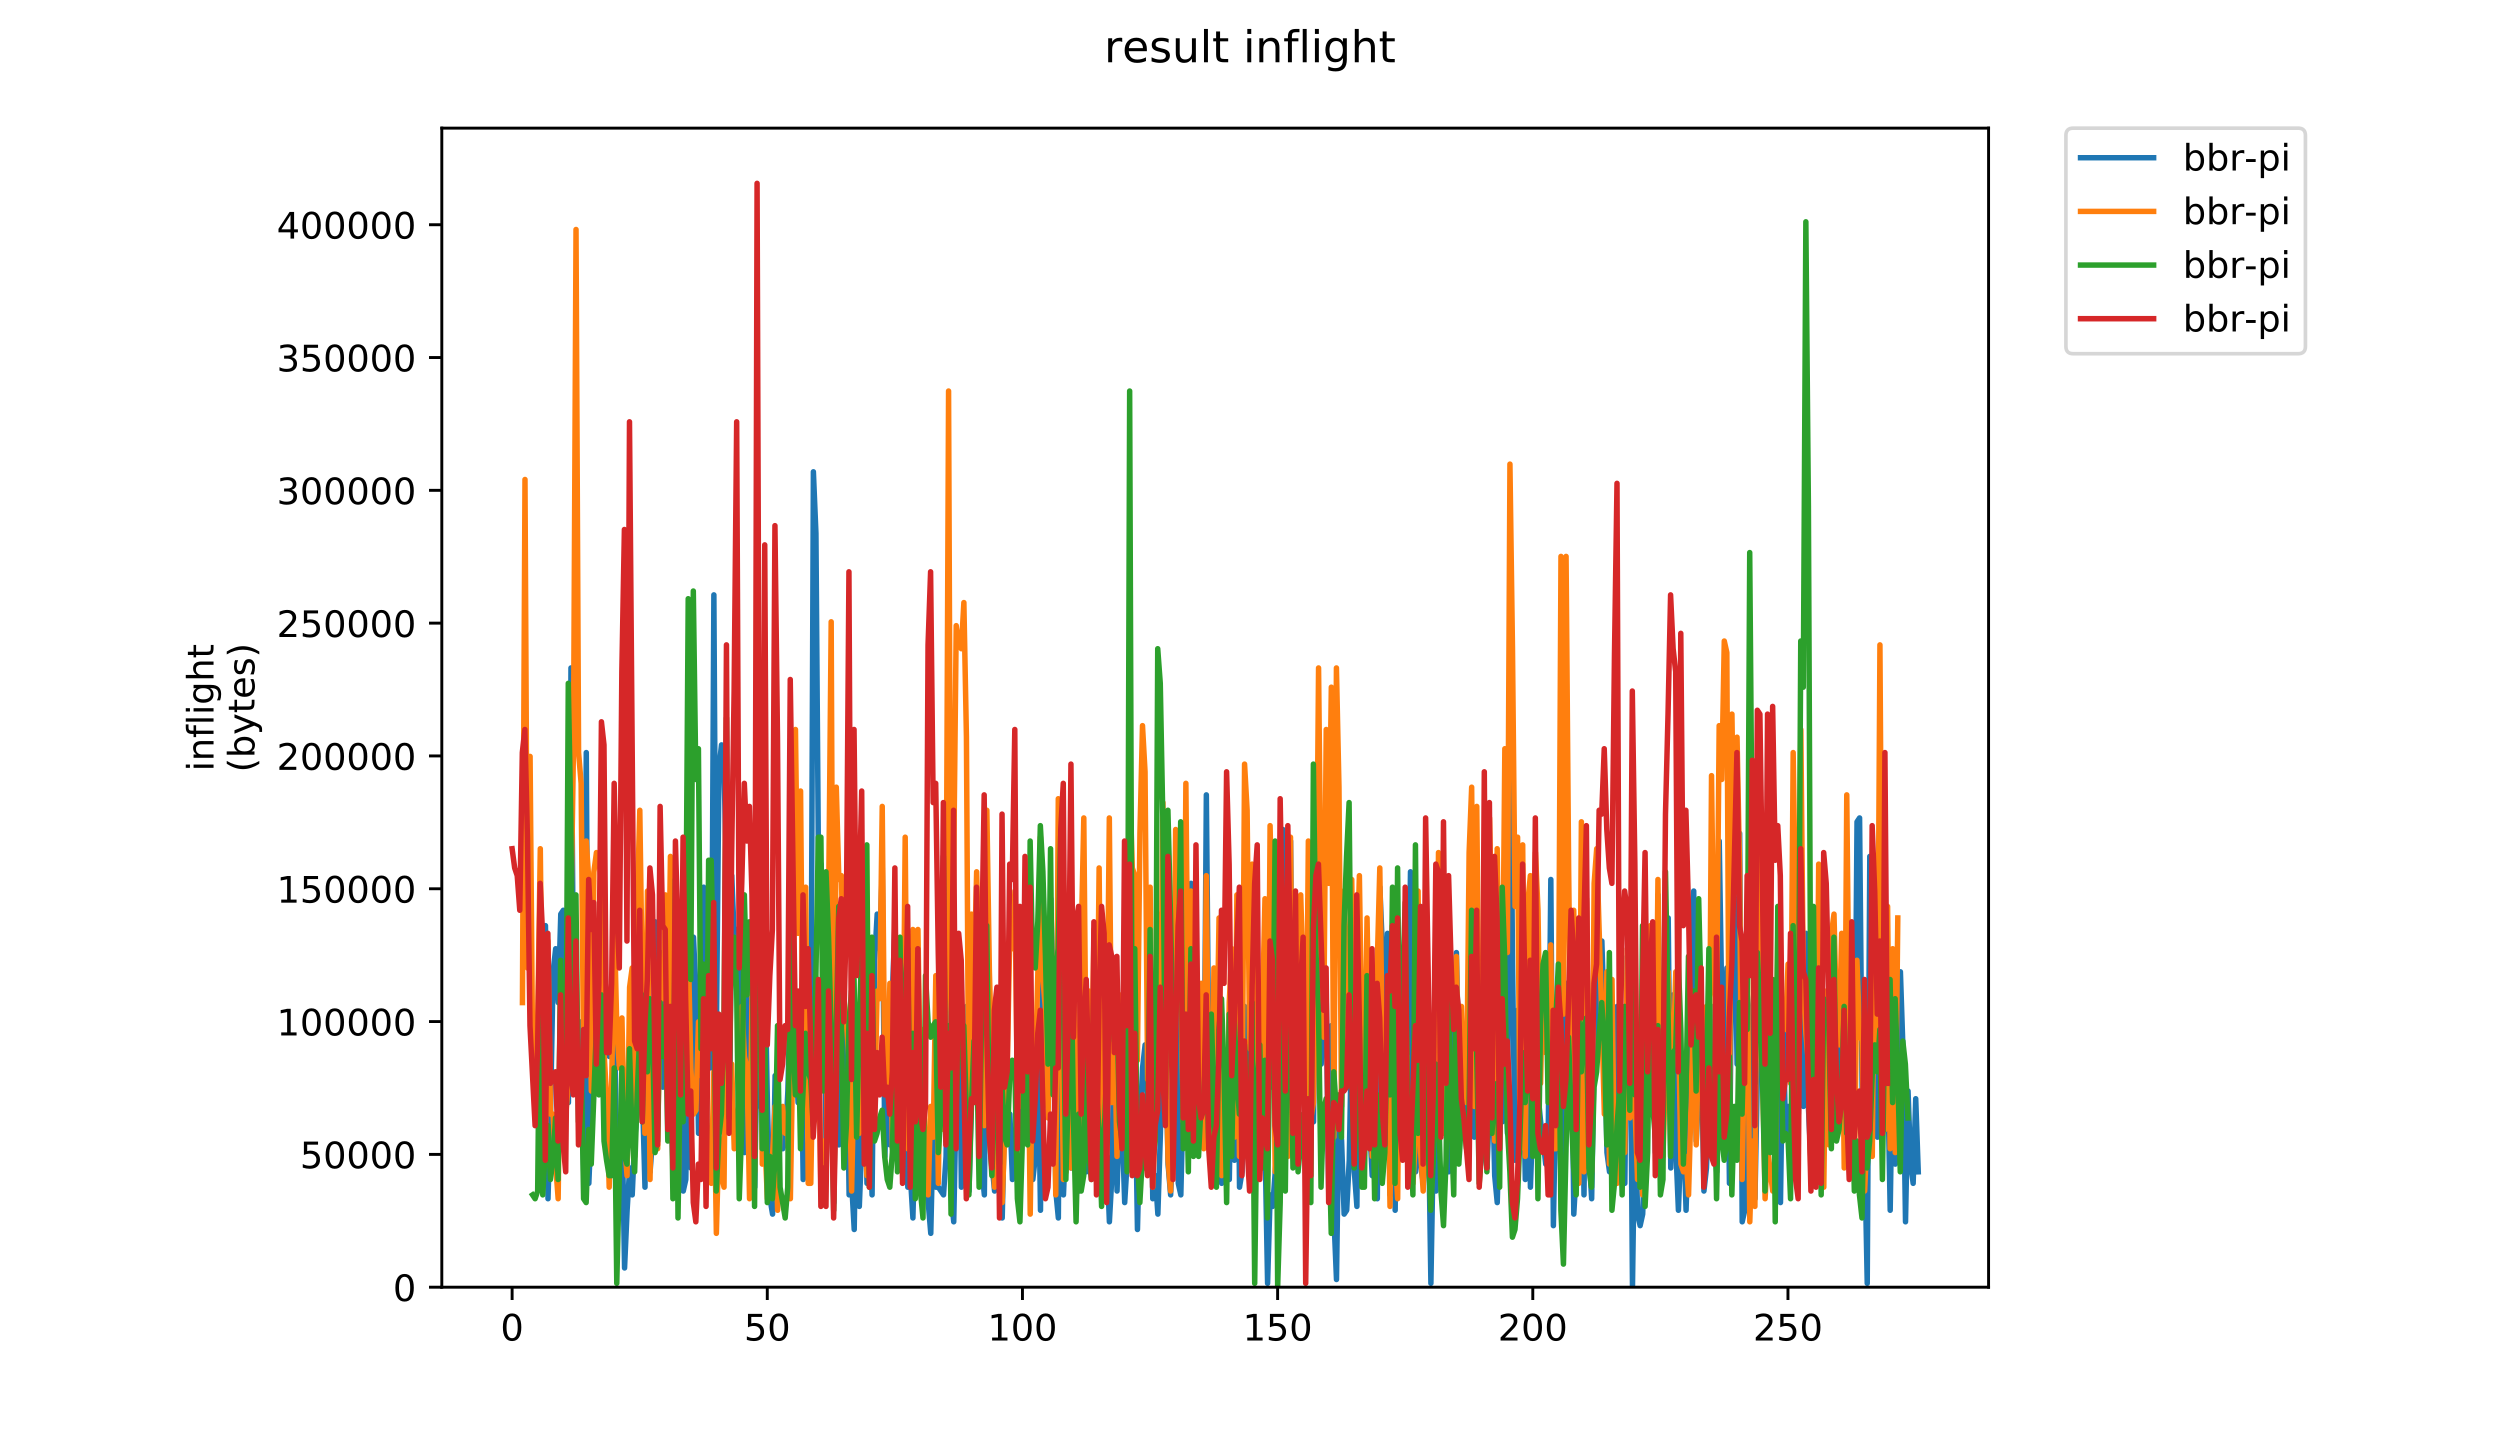 <?xml version="1.0" encoding="utf-8" standalone="no"?>
<!DOCTYPE svg PUBLIC "-//W3C//DTD SVG 1.1//EN"
  "http://www.w3.org/Graphics/SVG/1.1/DTD/svg11.dtd">
<!-- Created with matplotlib (https://matplotlib.org/) -->
<svg height="396pt" version="1.1" viewBox="0 0 684 396" width="684pt" xmlns="http://www.w3.org/2000/svg" xmlns:xlink="http://www.w3.org/1999/xlink">
 <defs>
  <style type="text/css">
*{stroke-linecap:butt;stroke-linejoin:round;}
  </style>
 </defs>
 <g id="figure_1">
  <g id="patch_1">
   <path d="M 0 396 
L 684 396 
L 684 0 
L 0 0 
z
" style="fill:#ffffff;"/>
  </g>
  <g id="axes_1">
   <g id="patch_2">
    <path d="M 120.879 352.174 
L 544.074 352.174 
L 544.074 35.062 
L 120.879 35.062 
z
" style="fill:#ffffff;"/>
   </g>
   <g id="matplotlib.axis_1">
    <g id="xtick_1">
     <g id="line2d_1">
      <defs>
       <path d="M 0 0 
L 0 3.5 
" id="m97e32630b6" style="stroke:#000000;stroke-width:0.8;"/>
      </defs>
      <g>
       <use style="stroke:#000000;stroke-width:0.8;" x="140.115" xlink:href="#m97e32630b6" y="352.174"/>
      </g>
     </g>
     <g id="text_1">
      <!-- 0 -->
      <defs>
       <path d="M 31.781 66.406 
Q 24.172 66.406 20.328 58.906 
Q 16.5 51.422 16.5 36.375 
Q 16.5 21.391 20.328 13.891 
Q 24.172 6.391 31.781 6.391 
Q 39.453 6.391 43.281 13.891 
Q 47.125 21.391 47.125 36.375 
Q 47.125 51.422 43.281 58.906 
Q 39.453 66.406 31.781 66.406 
z
M 31.781 74.219 
Q 44.047 74.219 50.516 64.516 
Q 56.984 54.828 56.984 36.375 
Q 56.984 17.969 50.516 8.266 
Q 44.047 -1.422 31.781 -1.422 
Q 19.531 -1.422 13.062 8.266 
Q 6.594 17.969 6.594 36.375 
Q 6.594 54.828 13.062 64.516 
Q 19.531 74.219 31.781 74.219 
z
" id="DejaVuSans-48"/>
      </defs>
      <g transform="translate(136.933 366.773)scale(0.1 -0.1)">
       <use xlink:href="#DejaVuSans-48"/>
      </g>
     </g>
    </g>
    <g id="xtick_2">
     <g id="line2d_2">
      <g>
       <use style="stroke:#000000;stroke-width:0.8;" x="209.929" xlink:href="#m97e32630b6" y="352.174"/>
      </g>
     </g>
     <g id="text_2">
      <!-- 50 -->
      <defs>
       <path d="M 10.797 72.906 
L 49.516 72.906 
L 49.516 64.594 
L 19.828 64.594 
L 19.828 46.734 
Q 21.969 47.469 24.109 47.828 
Q 26.266 48.188 28.422 48.188 
Q 40.625 48.188 47.75 41.5 
Q 54.891 34.812 54.891 23.391 
Q 54.891 11.625 47.562 5.094 
Q 40.234 -1.422 26.906 -1.422 
Q 22.312 -1.422 17.547 -0.641 
Q 12.797 0.141 7.719 1.703 
L 7.719 11.625 
Q 12.109 9.234 16.797 8.062 
Q 21.484 6.891 26.703 6.891 
Q 35.156 6.891 40.078 11.328 
Q 45.016 15.766 45.016 23.391 
Q 45.016 31 40.078 35.438 
Q 35.156 39.891 26.703 39.891 
Q 22.75 39.891 18.812 39.016 
Q 14.891 38.141 10.797 36.281 
z
" id="DejaVuSans-53"/>
      </defs>
      <g transform="translate(203.566 366.773)scale(0.1 -0.1)">
       <use xlink:href="#DejaVuSans-53"/>
       <use x="63.623" xlink:href="#DejaVuSans-48"/>
      </g>
     </g>
    </g>
    <g id="xtick_3">
     <g id="line2d_3">
      <g>
       <use style="stroke:#000000;stroke-width:0.8;" x="279.743" xlink:href="#m97e32630b6" y="352.174"/>
      </g>
     </g>
     <g id="text_3">
      <!-- 100 -->
      <defs>
       <path d="M 12.406 8.297 
L 28.516 8.297 
L 28.516 63.922 
L 10.984 60.406 
L 10.984 69.391 
L 28.422 72.906 
L 38.281 72.906 
L 38.281 8.297 
L 54.391 8.297 
L 54.391 0 
L 12.406 0 
z
" id="DejaVuSans-49"/>
      </defs>
      <g transform="translate(270.199 366.773)scale(0.1 -0.1)">
       <use xlink:href="#DejaVuSans-49"/>
       <use x="63.623" xlink:href="#DejaVuSans-48"/>
       <use x="127.246" xlink:href="#DejaVuSans-48"/>
      </g>
     </g>
    </g>
    <g id="xtick_4">
     <g id="line2d_4">
      <g>
       <use style="stroke:#000000;stroke-width:0.8;" x="349.557" xlink:href="#m97e32630b6" y="352.174"/>
      </g>
     </g>
     <g id="text_4">
      <!-- 150 -->
      <g transform="translate(340.013 366.773)scale(0.1 -0.1)">
       <use xlink:href="#DejaVuSans-49"/>
       <use x="63.623" xlink:href="#DejaVuSans-53"/>
       <use x="127.246" xlink:href="#DejaVuSans-48"/>
      </g>
     </g>
    </g>
    <g id="xtick_5">
     <g id="line2d_5">
      <g>
       <use style="stroke:#000000;stroke-width:0.8;" x="419.371" xlink:href="#m97e32630b6" y="352.174"/>
      </g>
     </g>
     <g id="text_5">
      <!-- 200 -->
      <defs>
       <path d="M 19.188 8.297 
L 53.609 8.297 
L 53.609 0 
L 7.328 0 
L 7.328 8.297 
Q 12.938 14.109 22.625 23.891 
Q 32.328 33.688 34.812 36.531 
Q 39.547 41.844 41.422 45.531 
Q 43.312 49.219 43.312 52.781 
Q 43.312 58.594 39.234 62.25 
Q 35.156 65.922 28.609 65.922 
Q 23.969 65.922 18.812 64.312 
Q 13.672 62.703 7.812 59.422 
L 7.812 69.391 
Q 13.766 71.781 18.938 73 
Q 24.125 74.219 28.422 74.219 
Q 39.75 74.219 46.484 68.547 
Q 53.219 62.891 53.219 53.422 
Q 53.219 48.922 51.531 44.891 
Q 49.859 40.875 45.406 35.406 
Q 44.188 33.984 37.641 27.219 
Q 31.109 20.453 19.188 8.297 
z
" id="DejaVuSans-50"/>
      </defs>
      <g transform="translate(409.827 366.773)scale(0.1 -0.1)">
       <use xlink:href="#DejaVuSans-50"/>
       <use x="63.623" xlink:href="#DejaVuSans-48"/>
       <use x="127.246" xlink:href="#DejaVuSans-48"/>
      </g>
     </g>
    </g>
    <g id="xtick_6">
     <g id="line2d_6">
      <g>
       <use style="stroke:#000000;stroke-width:0.8;" x="489.185" xlink:href="#m97e32630b6" y="352.174"/>
      </g>
     </g>
     <g id="text_6">
      <!-- 250 -->
      <g transform="translate(479.641 366.773)scale(0.1 -0.1)">
       <use xlink:href="#DejaVuSans-50"/>
       <use x="63.623" xlink:href="#DejaVuSans-53"/>
       <use x="127.246" xlink:href="#DejaVuSans-48"/>
      </g>
     </g>
    </g>
   </g>
   <g id="matplotlib.axis_2">
    <g id="ytick_1">
     <g id="line2d_7">
      <defs>
       <path d="M 0 0 
L -3.5 0 
" id="m67d9840190" style="stroke:#000000;stroke-width:0.8;"/>
      </defs>
      <g>
       <use style="stroke:#000000;stroke-width:0.8;" x="120.879" xlink:href="#m67d9840190" y="352.174"/>
      </g>
     </g>
     <g id="text_7">
      <!-- 0 -->
      <g transform="translate(107.516 355.973)scale(0.1 -0.1)">
       <use xlink:href="#DejaVuSans-48"/>
      </g>
     </g>
    </g>
    <g id="ytick_2">
     <g id="line2d_8">
      <g>
       <use style="stroke:#000000;stroke-width:0.8;" x="120.879" xlink:href="#m67d9840190" y="315.838"/>
      </g>
     </g>
     <g id="text_8">
      <!-- 50000 -->
      <g transform="translate(82.066 319.637)scale(0.1 -0.1)">
       <use xlink:href="#DejaVuSans-53"/>
       <use x="63.623" xlink:href="#DejaVuSans-48"/>
       <use x="127.246" xlink:href="#DejaVuSans-48"/>
       <use x="190.869" xlink:href="#DejaVuSans-48"/>
       <use x="254.492" xlink:href="#DejaVuSans-48"/>
      </g>
     </g>
    </g>
    <g id="ytick_3">
     <g id="line2d_9">
      <g>
       <use style="stroke:#000000;stroke-width:0.8;" x="120.879" xlink:href="#m67d9840190" y="279.501"/>
      </g>
     </g>
     <g id="text_9">
      <!-- 100000 -->
      <g transform="translate(75.704 283.3)scale(0.1 -0.1)">
       <use xlink:href="#DejaVuSans-49"/>
       <use x="63.623" xlink:href="#DejaVuSans-48"/>
       <use x="127.246" xlink:href="#DejaVuSans-48"/>
       <use x="190.869" xlink:href="#DejaVuSans-48"/>
       <use x="254.492" xlink:href="#DejaVuSans-48"/>
       <use x="318.115" xlink:href="#DejaVuSans-48"/>
      </g>
     </g>
    </g>
    <g id="ytick_4">
     <g id="line2d_10">
      <g>
       <use style="stroke:#000000;stroke-width:0.8;" x="120.879" xlink:href="#m67d9840190" y="243.165"/>
      </g>
     </g>
     <g id="text_10">
      <!-- 150000 -->
      <g transform="translate(75.704 246.964)scale(0.1 -0.1)">
       <use xlink:href="#DejaVuSans-49"/>
       <use x="63.623" xlink:href="#DejaVuSans-53"/>
       <use x="127.246" xlink:href="#DejaVuSans-48"/>
       <use x="190.869" xlink:href="#DejaVuSans-48"/>
       <use x="254.492" xlink:href="#DejaVuSans-48"/>
       <use x="318.115" xlink:href="#DejaVuSans-48"/>
      </g>
     </g>
    </g>
    <g id="ytick_5">
     <g id="line2d_11">
      <g>
       <use style="stroke:#000000;stroke-width:0.8;" x="120.879" xlink:href="#m67d9840190" y="206.828"/>
      </g>
     </g>
     <g id="text_11">
      <!-- 200000 -->
      <g transform="translate(75.704 210.628)scale(0.1 -0.1)">
       <use xlink:href="#DejaVuSans-50"/>
       <use x="63.623" xlink:href="#DejaVuSans-48"/>
       <use x="127.246" xlink:href="#DejaVuSans-48"/>
       <use x="190.869" xlink:href="#DejaVuSans-48"/>
       <use x="254.492" xlink:href="#DejaVuSans-48"/>
       <use x="318.115" xlink:href="#DejaVuSans-48"/>
      </g>
     </g>
    </g>
    <g id="ytick_6">
     <g id="line2d_12">
      <g>
       <use style="stroke:#000000;stroke-width:0.8;" x="120.879" xlink:href="#m67d9840190" y="170.492"/>
      </g>
     </g>
     <g id="text_12">
      <!-- 250000 -->
      <g transform="translate(75.704 174.291)scale(0.1 -0.1)">
       <use xlink:href="#DejaVuSans-50"/>
       <use x="63.623" xlink:href="#DejaVuSans-53"/>
       <use x="127.246" xlink:href="#DejaVuSans-48"/>
       <use x="190.869" xlink:href="#DejaVuSans-48"/>
       <use x="254.492" xlink:href="#DejaVuSans-48"/>
       <use x="318.115" xlink:href="#DejaVuSans-48"/>
      </g>
     </g>
    </g>
    <g id="ytick_7">
     <g id="line2d_13">
      <g>
       <use style="stroke:#000000;stroke-width:0.8;" x="120.879" xlink:href="#m67d9840190" y="134.155"/>
      </g>
     </g>
     <g id="text_13">
      <!-- 300000 -->
      <defs>
       <path d="M 40.578 39.312 
Q 47.656 37.797 51.625 33 
Q 55.609 28.219 55.609 21.188 
Q 55.609 10.406 48.188 4.484 
Q 40.766 -1.422 27.094 -1.422 
Q 22.516 -1.422 17.656 -0.516 
Q 12.797 0.391 7.625 2.203 
L 7.625 11.719 
Q 11.719 9.328 16.594 8.109 
Q 21.484 6.891 26.812 6.891 
Q 36.078 6.891 40.938 10.547 
Q 45.797 14.203 45.797 21.188 
Q 45.797 27.641 41.281 31.266 
Q 36.766 34.906 28.719 34.906 
L 20.219 34.906 
L 20.219 43.016 
L 29.109 43.016 
Q 36.375 43.016 40.234 45.922 
Q 44.094 48.828 44.094 54.297 
Q 44.094 59.906 40.109 62.906 
Q 36.141 65.922 28.719 65.922 
Q 24.656 65.922 20.016 65.031 
Q 15.375 64.156 9.812 62.312 
L 9.812 71.094 
Q 15.438 72.656 20.344 73.438 
Q 25.25 74.219 29.594 74.219 
Q 40.828 74.219 47.359 69.109 
Q 53.906 64.016 53.906 55.328 
Q 53.906 49.266 50.438 45.094 
Q 46.969 40.922 40.578 39.312 
z
" id="DejaVuSans-51"/>
      </defs>
      <g transform="translate(75.704 137.955)scale(0.1 -0.1)">
       <use xlink:href="#DejaVuSans-51"/>
       <use x="63.623" xlink:href="#DejaVuSans-48"/>
       <use x="127.246" xlink:href="#DejaVuSans-48"/>
       <use x="190.869" xlink:href="#DejaVuSans-48"/>
       <use x="254.492" xlink:href="#DejaVuSans-48"/>
       <use x="318.115" xlink:href="#DejaVuSans-48"/>
      </g>
     </g>
    </g>
    <g id="ytick_8">
     <g id="line2d_14">
      <g>
       <use style="stroke:#000000;stroke-width:0.8;" x="120.879" xlink:href="#m67d9840190" y="97.819"/>
      </g>
     </g>
     <g id="text_14">
      <!-- 350000 -->
      <g transform="translate(75.704 101.618)scale(0.1 -0.1)">
       <use xlink:href="#DejaVuSans-51"/>
       <use x="63.623" xlink:href="#DejaVuSans-53"/>
       <use x="127.246" xlink:href="#DejaVuSans-48"/>
       <use x="190.869" xlink:href="#DejaVuSans-48"/>
       <use x="254.492" xlink:href="#DejaVuSans-48"/>
       <use x="318.115" xlink:href="#DejaVuSans-48"/>
      </g>
     </g>
    </g>
    <g id="ytick_9">
     <g id="line2d_15">
      <g>
       <use style="stroke:#000000;stroke-width:0.8;" x="120.879" xlink:href="#m67d9840190" y="61.483"/>
      </g>
     </g>
     <g id="text_15">
      <!-- 400000 -->
      <defs>
       <path d="M 37.797 64.312 
L 12.891 25.391 
L 37.797 25.391 
z
M 35.203 72.906 
L 47.609 72.906 
L 47.609 25.391 
L 58.016 25.391 
L 58.016 17.188 
L 47.609 17.188 
L 47.609 0 
L 37.797 0 
L 37.797 17.188 
L 4.891 17.188 
L 4.891 26.703 
z
" id="DejaVuSans-52"/>
      </defs>
      <g transform="translate(75.704 65.282)scale(0.1 -0.1)">
       <use xlink:href="#DejaVuSans-52"/>
       <use x="63.623" xlink:href="#DejaVuSans-48"/>
       <use x="127.246" xlink:href="#DejaVuSans-48"/>
       <use x="190.869" xlink:href="#DejaVuSans-48"/>
       <use x="254.492" xlink:href="#DejaVuSans-48"/>
       <use x="318.115" xlink:href="#DejaVuSans-48"/>
      </g>
     </g>
    </g>
    <g id="text_16">
     <!-- inflight -->
     <defs>
      <path d="M 9.422 54.688 
L 18.406 54.688 
L 18.406 0 
L 9.422 0 
z
M 9.422 75.984 
L 18.406 75.984 
L 18.406 64.594 
L 9.422 64.594 
z
" id="DejaVuSans-105"/>
      <path d="M 54.891 33.016 
L 54.891 0 
L 45.906 0 
L 45.906 32.719 
Q 45.906 40.484 42.875 44.328 
Q 39.844 48.188 33.797 48.188 
Q 26.516 48.188 22.312 43.547 
Q 18.109 38.922 18.109 30.906 
L 18.109 0 
L 9.078 0 
L 9.078 54.688 
L 18.109 54.688 
L 18.109 46.188 
Q 21.344 51.125 25.703 53.562 
Q 30.078 56 35.797 56 
Q 45.219 56 50.047 50.172 
Q 54.891 44.344 54.891 33.016 
z
" id="DejaVuSans-110"/>
      <path d="M 37.109 75.984 
L 37.109 68.5 
L 28.516 68.5 
Q 23.688 68.5 21.797 66.547 
Q 19.922 64.594 19.922 59.516 
L 19.922 54.688 
L 34.719 54.688 
L 34.719 47.703 
L 19.922 47.703 
L 19.922 0 
L 10.891 0 
L 10.891 47.703 
L 2.297 47.703 
L 2.297 54.688 
L 10.891 54.688 
L 10.891 58.5 
Q 10.891 67.625 15.141 71.797 
Q 19.391 75.984 28.609 75.984 
z
" id="DejaVuSans-102"/>
      <path d="M 9.422 75.984 
L 18.406 75.984 
L 18.406 0 
L 9.422 0 
z
" id="DejaVuSans-108"/>
      <path d="M 45.406 27.984 
Q 45.406 37.75 41.375 43.109 
Q 37.359 48.484 30.078 48.484 
Q 22.859 48.484 18.828 43.109 
Q 14.797 37.75 14.797 27.984 
Q 14.797 18.266 18.828 12.891 
Q 22.859 7.516 30.078 7.516 
Q 37.359 7.516 41.375 12.891 
Q 45.406 18.266 45.406 27.984 
z
M 54.391 6.781 
Q 54.391 -7.172 48.188 -13.984 
Q 42 -20.797 29.203 -20.797 
Q 24.469 -20.797 20.266 -20.094 
Q 16.062 -19.391 12.109 -17.922 
L 12.109 -9.188 
Q 16.062 -11.328 19.922 -12.344 
Q 23.781 -13.375 27.781 -13.375 
Q 36.625 -13.375 41.016 -8.766 
Q 45.406 -4.156 45.406 5.172 
L 45.406 9.625 
Q 42.625 4.781 38.281 2.391 
Q 33.938 0 27.875 0 
Q 17.828 0 11.672 7.656 
Q 5.516 15.328 5.516 27.984 
Q 5.516 40.672 11.672 48.328 
Q 17.828 56 27.875 56 
Q 33.938 56 38.281 53.609 
Q 42.625 51.219 45.406 46.391 
L 45.406 54.688 
L 54.391 54.688 
z
" id="DejaVuSans-103"/>
      <path d="M 54.891 33.016 
L 54.891 0 
L 45.906 0 
L 45.906 32.719 
Q 45.906 40.484 42.875 44.328 
Q 39.844 48.188 33.797 48.188 
Q 26.516 48.188 22.312 43.547 
Q 18.109 38.922 18.109 30.906 
L 18.109 0 
L 9.078 0 
L 9.078 75.984 
L 18.109 75.984 
L 18.109 46.188 
Q 21.344 51.125 25.703 53.562 
Q 30.078 56 35.797 56 
Q 45.219 56 50.047 50.172 
Q 54.891 44.344 54.891 33.016 
z
" id="DejaVuSans-104"/>
      <path d="M 18.312 70.219 
L 18.312 54.688 
L 36.812 54.688 
L 36.812 47.703 
L 18.312 47.703 
L 18.312 18.016 
Q 18.312 11.328 20.141 9.422 
Q 21.969 7.516 27.594 7.516 
L 36.812 7.516 
L 36.812 0 
L 27.594 0 
Q 17.188 0 13.234 3.875 
Q 9.281 7.766 9.281 18.016 
L 9.281 47.703 
L 2.688 47.703 
L 2.688 54.688 
L 9.281 54.688 
L 9.281 70.219 
z
" id="DejaVuSans-116"/>
     </defs>
     <g transform="translate(58.426 211.018)rotate(-90)scale(0.1 -0.1)">
      <use xlink:href="#DejaVuSans-105"/>
      <use x="27.783" xlink:href="#DejaVuSans-110"/>
      <use x="91.162" xlink:href="#DejaVuSans-102"/>
      <use x="126.367" xlink:href="#DejaVuSans-108"/>
      <use x="154.15" xlink:href="#DejaVuSans-105"/>
      <use x="181.934" xlink:href="#DejaVuSans-103"/>
      <use x="245.41" xlink:href="#DejaVuSans-104"/>
      <use x="308.789" xlink:href="#DejaVuSans-116"/>
     </g>
     <!-- (bytes) -->
     <defs>
      <path d="M 31 75.875 
Q 24.469 64.656 21.281 53.656 
Q 18.109 42.672 18.109 31.391 
Q 18.109 20.125 21.312 9.062 
Q 24.516 -2 31 -13.188 
L 23.188 -13.188 
Q 15.875 -1.703 12.234 9.375 
Q 8.594 20.453 8.594 31.391 
Q 8.594 42.281 12.203 53.312 
Q 15.828 64.359 23.188 75.875 
z
" id="DejaVuSans-40"/>
      <path d="M 48.688 27.297 
Q 48.688 37.203 44.609 42.844 
Q 40.531 48.484 33.406 48.484 
Q 26.266 48.484 22.188 42.844 
Q 18.109 37.203 18.109 27.297 
Q 18.109 17.391 22.188 11.75 
Q 26.266 6.109 33.406 6.109 
Q 40.531 6.109 44.609 11.75 
Q 48.688 17.391 48.688 27.297 
z
M 18.109 46.391 
Q 20.953 51.266 25.266 53.625 
Q 29.594 56 35.594 56 
Q 45.562 56 51.781 48.094 
Q 58.016 40.188 58.016 27.297 
Q 58.016 14.406 51.781 6.484 
Q 45.562 -1.422 35.594 -1.422 
Q 29.594 -1.422 25.266 0.953 
Q 20.953 3.328 18.109 8.203 
L 18.109 0 
L 9.078 0 
L 9.078 75.984 
L 18.109 75.984 
z
" id="DejaVuSans-98"/>
      <path d="M 32.172 -5.078 
Q 28.375 -14.844 24.75 -17.812 
Q 21.141 -20.797 15.094 -20.797 
L 7.906 -20.797 
L 7.906 -13.281 
L 13.188 -13.281 
Q 16.891 -13.281 18.938 -11.516 
Q 21 -9.766 23.484 -3.219 
L 25.094 0.875 
L 2.984 54.688 
L 12.5 54.688 
L 29.594 11.922 
L 46.688 54.688 
L 56.203 54.688 
z
" id="DejaVuSans-121"/>
      <path d="M 56.203 29.594 
L 56.203 25.203 
L 14.891 25.203 
Q 15.484 15.922 20.484 11.062 
Q 25.484 6.203 34.422 6.203 
Q 39.594 6.203 44.453 7.469 
Q 49.312 8.734 54.109 11.281 
L 54.109 2.781 
Q 49.266 0.734 44.188 -0.344 
Q 39.109 -1.422 33.891 -1.422 
Q 20.797 -1.422 13.156 6.188 
Q 5.516 13.812 5.516 26.812 
Q 5.516 40.234 12.766 48.109 
Q 20.016 56 32.328 56 
Q 43.359 56 49.781 48.891 
Q 56.203 41.797 56.203 29.594 
z
M 47.219 32.234 
Q 47.125 39.594 43.094 43.984 
Q 39.062 48.391 32.422 48.391 
Q 24.906 48.391 20.391 44.141 
Q 15.875 39.891 15.188 32.172 
z
" id="DejaVuSans-101"/>
      <path d="M 44.281 53.078 
L 44.281 44.578 
Q 40.484 46.531 36.375 47.5 
Q 32.281 48.484 27.875 48.484 
Q 21.188 48.484 17.844 46.438 
Q 14.5 44.391 14.5 40.281 
Q 14.5 37.156 16.891 35.375 
Q 19.281 33.594 26.516 31.984 
L 29.594 31.297 
Q 39.156 29.25 43.188 25.516 
Q 47.219 21.781 47.219 15.094 
Q 47.219 7.469 41.188 3.016 
Q 35.156 -1.422 24.609 -1.422 
Q 20.219 -1.422 15.453 -0.562 
Q 10.688 0.297 5.422 2 
L 5.422 11.281 
Q 10.406 8.688 15.234 7.391 
Q 20.062 6.109 24.812 6.109 
Q 31.156 6.109 34.562 8.281 
Q 37.984 10.453 37.984 14.406 
Q 37.984 18.062 35.516 20.016 
Q 33.062 21.969 24.703 23.781 
L 21.578 24.516 
Q 13.234 26.266 9.516 29.906 
Q 5.812 33.547 5.812 39.891 
Q 5.812 47.609 11.281 51.797 
Q 16.75 56 26.812 56 
Q 31.781 56 36.172 55.266 
Q 40.578 54.547 44.281 53.078 
z
" id="DejaVuSans-115"/>
      <path d="M 8.016 75.875 
L 15.828 75.875 
Q 23.141 64.359 26.781 53.312 
Q 30.422 42.281 30.422 31.391 
Q 30.422 20.453 26.781 9.375 
Q 23.141 -1.703 15.828 -13.188 
L 8.016 -13.188 
Q 14.5 -2 17.703 9.062 
Q 20.906 20.125 20.906 31.391 
Q 20.906 42.672 17.703 53.656 
Q 14.5 64.656 8.016 75.875 
z
" id="DejaVuSans-41"/>
     </defs>
     <g transform="translate(69.624 211.295)rotate(-90)scale(0.1 -0.1)">
      <use xlink:href="#DejaVuSans-40"/>
      <use x="39.014" xlink:href="#DejaVuSans-98"/>
      <use x="102.49" xlink:href="#DejaVuSans-121"/>
      <use x="161.67" xlink:href="#DejaVuSans-116"/>
      <use x="200.879" xlink:href="#DejaVuSans-101"/>
      <use x="262.402" xlink:href="#DejaVuSans-115"/>
      <use x="314.502" xlink:href="#DejaVuSans-41"/>
     </g>
    </g>
   </g>
   <g id="line2d_16">
    <path clip-path="url(#pa10a65aa75)" d="M 148.54 319.553 
L 149.238 253.258 
L 149.936 327.971 
L 150.634 303.768 
L 151.332 265.885 
L 152.031 259.571 
L 152.729 274.304 
L 153.427 250.101 
L 154.125 249.048 
L 154.823 297.454 
L 155.521 301.664 
L 156.219 182.753 
L 156.918 272.199 
L 157.616 296.402 
L 158.314 296.402 
L 159.012 279.565 
L 159.71 320.605 
L 160.408 205.904 
L 161.106 323.762 
L 161.805 306.925 
L 162.503 269.042 
L 163.201 257.467 
L 163.899 265.885 
L 164.597 283.774 
L 165.295 267.99 
L 165.993 285.879 
L 166.692 289.036 
L 167.39 278.513 
L 168.088 274.304 
L 168.786 324.814 
L 170.182 305.873 
L 170.88 346.913 
L 171.579 331.128 
L 172.277 319.553 
L 172.975 326.919 
L 173.673 311.134 
L 174.371 303.768 
L 175.069 281.67 
L 175.767 299.559 
L 176.466 324.814 
L 177.164 272.199 
L 177.862 320.605 
L 178.56 311.134 
L 179.258 252.205 
L 179.956 307.977 
L 180.654 260.624 
L 181.353 297.454 
L 182.051 273.251 
L 182.749 293.245 
L 183.447 278.513 
L 184.145 321.657 
L 184.843 283.774 
L 185.541 327.971 
L 186.24 302.716 
L 186.938 325.867 
L 187.636 322.71 
L 188.334 278.513 
L 189.032 319.553 
L 189.73 256.415 
L 190.428 271.147 
L 191.126 310.082 
L 191.825 266.938 
L 192.523 242.735 
L 193.221 284.827 
L 193.919 278.513 
L 194.617 292.193 
L 195.315 162.76 
L 196.013 281.67 
L 196.712 210.113 
L 197.41 203.799 
L 198.108 211.165 
L 198.806 240.63 
L 199.504 309.03 
L 200.202 239.578 
L 200.9 256.415 
L 201.599 254.31 
L 202.297 259.571 
L 202.995 282.722 
L 203.693 315.344 
L 204.391 279.565 
L 205.089 261.676 
L 205.787 274.304 
L 206.486 324.814 
L 207.184 283.774 
L 207.882 299.559 
L 208.58 304.821 
L 209.278 264.833 
L 209.976 302.716 
L 210.674 327.971 
L 211.373 332.18 
L 212.071 294.297 
L 212.769 326.919 
L 213.467 307.977 
L 214.165 314.291 
L 214.863 312.187 
L 215.561 298.507 
L 216.26 271.147 
L 216.958 282.722 
L 217.656 287.984 
L 218.354 301.664 
L 219.052 274.304 
L 219.75 322.71 
L 220.448 319.553 
L 221.147 312.187 
L 221.845 294.297 
L 222.543 129.086 
L 223.241 145.923 
L 223.939 237.473 
L 224.637 236.421 
L 225.335 251.153 
L 226.034 318.5 
L 226.732 283.774 
L 227.43 267.99 
L 228.128 329.023 
L 228.826 249.048 
L 229.524 313.239 
L 230.222 273.251 
L 230.921 306.925 
L 231.619 278.513 
L 232.317 326.919 
L 233.015 323.762 
L 233.713 336.39 
L 234.411 292.193 
L 235.109 330.076 
L 235.807 312.187 
L 236.506 282.722 
L 237.204 323.762 
L 237.902 305.873 
L 238.6 326.919 
L 239.298 262.728 
L 239.996 250.101 
L 240.694 259.571 
L 241.393 237.473 
L 242.091 316.396 
L 242.789 296.402 
L 243.487 313.239 
L 244.185 271.147 
L 244.883 252.205 
L 245.581 299.559 
L 246.28 270.094 
L 246.978 310.082 
L 247.676 269.042 
L 248.374 324.814 
L 249.072 321.657 
L 249.77 333.233 
L 251.167 277.461 
L 252.563 324.814 
L 253.261 318.5 
L 253.959 329.023 
L 254.657 337.442 
L 255.355 306.925 
L 256.054 324.814 
L 256.752 324.814 
L 258.148 326.919 
L 258.846 316.396 
L 259.544 265.885 
L 260.242 326.919 
L 260.941 334.285 
L 262.337 262.728 
L 263.035 324.814 
L 263.733 276.408 
L 264.431 275.356 
L 265.129 325.867 
L 266.526 269.042 
L 267.224 261.676 
L 267.922 305.873 
L 268.62 319.553 
L 269.318 326.919 
L 270.016 258.519 
L 271.413 318.5 
L 272.111 325.867 
L 272.809 322.71 
L 273.507 301.664 
L 274.205 333.233 
L 274.903 302.716 
L 275.602 310.082 
L 276.3 304.821 
L 276.998 322.71 
L 277.696 315.344 
L 278.394 297.454 
L 279.092 309.03 
L 279.79 296.402 
L 280.489 271.147 
L 281.187 306.925 
L 281.885 301.664 
L 282.583 322.71 
L 283.281 316.396 
L 283.979 284.827 
L 284.677 331.128 
L 285.375 247.996 
L 286.074 289.036 
L 286.772 302.716 
L 287.47 245.892 
L 288.168 272.199 
L 288.866 325.867 
L 289.564 333.233 
L 290.262 237.473 
L 290.961 326.919 
L 291.659 310.082 
L 292.357 276.408 
L 293.055 319.553 
L 293.753 285.879 
L 294.451 320.605 
L 295.149 325.867 
L 295.848 266.938 
L 296.546 259.571 
L 297.244 320.605 
L 297.942 276.408 
L 298.64 310.082 
L 299.338 278.513 
L 300.036 290.088 
L 300.735 255.362 
L 302.131 320.605 
L 302.829 316.396 
L 303.527 334.285 
L 304.225 321.657 
L 304.923 275.356 
L 305.622 325.867 
L 306.32 302.716 
L 307.018 307.977 
L 307.716 329.023 
L 308.414 317.448 
L 309.112 277.461 
L 309.81 276.408 
L 310.509 292.193 
L 311.207 336.39 
L 311.905 307.977 
L 312.603 292.193 
L 313.301 285.879 
L 313.999 302.716 
L 314.697 283.774 
L 315.396 327.971 
L 316.094 321.657 
L 316.792 332.18 
L 317.49 310.082 
L 318.188 274.304 
L 318.886 285.879 
L 319.584 318.5 
L 320.283 326.919 
L 320.981 310.082 
L 321.679 249.048 
L 322.377 323.762 
L 323.075 326.919 
L 323.773 297.454 
L 324.471 230.107 
L 325.17 301.664 
L 325.868 241.682 
L 326.566 289.036 
L 327.264 278.513 
L 327.962 312.187 
L 328.66 275.356 
L 329.358 313.239 
L 330.056 217.479 
L 330.755 293.245 
L 331.453 318.5 
L 332.151 284.827 
L 332.849 300.611 
L 333.547 272.199 
L 334.245 323.762 
L 334.943 299.559 
L 335.642 322.71 
L 336.34 322.71 
L 337.038 280.618 
L 337.736 317.448 
L 338.434 259.571 
L 339.132 324.814 
L 339.83 320.605 
L 340.529 275.356 
L 341.227 287.984 
L 341.925 305.873 
L 342.623 256.415 
L 343.321 275.356 
L 344.019 319.553 
L 344.717 318.5 
L 345.416 292.193 
L 346.114 313.239 
L 346.812 351.122 
L 347.51 326.919 
L 348.208 330.076 
L 350.303 301.664 
L 351.001 226.95 
L 351.699 299.559 
L 352.397 311.134 
L 353.095 230.107 
L 353.793 303.768 
L 354.491 318.5 
L 355.19 305.873 
L 355.888 273.251 
L 356.586 258.519 
L 357.284 313.239 
L 357.982 245.892 
L 358.68 301.664 
L 359.378 306.925 
L 360.077 245.892 
L 360.775 244.839 
L 361.473 291.141 
L 362.171 276.408 
L 362.869 274.304 
L 363.567 327.971 
L 364.265 280.618 
L 364.964 333.233 
L 365.662 350.07 
L 366.36 301.664 
L 367.058 312.187 
L 367.756 332.18 
L 368.454 331.128 
L 369.152 317.448 
L 369.851 279.565 
L 370.549 320.605 
L 371.247 330.076 
L 371.945 256.415 
L 372.643 300.611 
L 373.341 313.239 
L 374.039 257.467 
L 374.738 307.977 
L 375.436 321.657 
L 376.134 306.925 
L 376.832 327.971 
L 377.53 242.735 
L 378.228 259.571 
L 378.926 284.827 
L 379.624 255.362 
L 380.323 326.919 
L 381.021 276.408 
L 381.719 331.128 
L 382.417 258.519 
L 383.115 266.938 
L 383.813 295.35 
L 384.511 250.101 
L 385.21 287.984 
L 385.908 238.525 
L 386.606 319.553 
L 387.304 320.605 
L 388.002 254.31 
L 388.7 318.5 
L 389.398 323.762 
L 390.097 311.134 
L 390.795 304.821 
L 391.493 351.122 
L 392.191 311.134 
L 392.889 325.867 
L 393.587 281.67 
L 394.285 289.036 
L 394.984 309.03 
L 395.682 267.99 
L 396.38 320.605 
L 397.078 272.199 
L 397.776 285.879 
L 398.474 260.624 
L 399.172 294.297 
L 399.871 310.082 
L 400.569 311.134 
L 401.267 294.297 
L 401.965 262.728 
L 402.663 259.571 
L 403.361 311.134 
L 404.059 282.722 
L 404.758 309.03 
L 405.456 307.977 
L 406.154 315.344 
L 406.852 319.553 
L 407.55 301.664 
L 408.248 291.141 
L 408.946 321.657 
L 409.645 329.023 
L 410.343 302.716 
L 411.041 306.925 
L 411.739 253.258 
L 412.437 310.082 
L 413.135 180.649 
L 413.833 263.781 
L 414.532 317.448 
L 415.23 276.408 
L 415.928 291.141 
L 416.626 284.827 
L 417.324 322.71 
L 418.022 269.042 
L 418.72 324.814 
L 419.419 304.821 
L 420.117 290.088 
L 420.815 299.559 
L 421.513 306.925 
L 422.211 312.187 
L 422.909 318.5 
L 423.607 309.03 
L 424.305 240.63 
L 425.004 335.337 
L 425.702 297.454 
L 426.4 294.297 
L 427.098 323.762 
L 427.796 276.408 
L 428.494 269.042 
L 429.192 300.611 
L 429.891 269.042 
L 430.589 332.18 
L 431.287 319.553 
L 431.985 309.03 
L 432.683 277.461 
L 433.381 326.919 
L 434.079 262.728 
L 434.778 316.396 
L 435.476 327.971 
L 436.174 286.931 
L 436.872 273.251 
L 437.57 262.728 
L 438.268 257.467 
L 438.966 280.618 
L 439.665 315.344 
L 440.363 320.605 
L 441.061 298.507 
L 441.759 290.088 
L 442.457 275.356 
L 443.155 318.5 
L 443.853 297.454 
L 444.552 323.762 
L 445.25 261.676 
L 445.948 264.833 
L 446.646 352.174 
L 447.344 301.664 
L 448.042 332.18 
L 448.74 335.337 
L 449.439 332.18 
L 450.137 312.187 
L 450.835 271.147 
L 451.533 264.833 
L 452.231 256.415 
L 452.929 315.344 
L 453.627 244.839 
L 454.326 306.925 
L 455.024 295.35 
L 455.722 269.042 
L 456.42 251.153 
L 457.118 319.553 
L 457.816 272.199 
L 458.514 314.291 
L 459.213 331.128 
L 459.911 312.187 
L 460.609 309.03 
L 461.307 331.128 
L 462.005 309.03 
L 462.703 272.199 
L 463.401 243.787 
L 464.1 312.187 
L 465.496 281.67 
L 466.194 325.867 
L 466.892 319.553 
L 467.59 300.611 
L 468.288 275.356 
L 468.986 311.134 
L 469.685 320.605 
L 470.383 230.107 
L 471.081 274.304 
L 471.779 290.088 
L 472.477 264.833 
L 473.175 323.762 
L 473.873 249.048 
L 474.572 245.892 
L 475.27 291.141 
L 475.968 228.002 
L 476.666 334.285 
L 477.364 331.128 
L 478.062 272.199 
L 478.76 279.565 
L 479.459 325.867 
L 480.157 327.971 
L 480.855 292.193 
L 481.553 236.421 
L 482.251 263.781 
L 482.949 304.821 
L 483.647 267.99 
L 484.346 267.99 
L 485.044 303.768 
L 485.742 313.239 
L 486.44 259.571 
L 487.138 329.023 
L 487.836 278.513 
L 488.534 310.082 
L 489.233 302.716 
L 489.931 314.291 
L 491.327 274.304 
L 492.025 304.821 
L 492.723 264.833 
L 493.421 302.716 
L 494.12 255.362 
L 494.818 303.768 
L 495.516 318.5 
L 496.214 265.885 
L 496.912 298.507 
L 497.61 280.618 
L 498.308 311.134 
L 499.007 298.507 
L 499.705 287.984 
L 500.403 312.187 
L 501.101 254.31 
L 501.799 260.624 
L 502.497 287.984 
L 503.195 304.821 
L 503.894 278.513 
L 504.592 300.611 
L 505.29 255.362 
L 505.988 299.559 
L 506.686 313.239 
L 507.384 309.03 
L 508.082 224.845 
L 508.781 223.793 
L 509.479 298.507 
L 510.177 315.344 
L 510.875 351.122 
L 511.573 234.316 
L 512.271 307.977 
L 512.969 272.199 
L 513.668 311.134 
L 514.366 276.408 
L 515.064 298.507 
L 515.762 279.565 
L 516.46 294.297 
L 517.158 331.128 
L 517.856 285.879 
L 518.554 318.5 
L 519.253 286.931 
L 519.951 265.885 
L 520.649 286.931 
L 521.347 334.285 
L 522.045 298.507 
L 522.743 318.5 
L 523.441 323.762 
L 524.14 300.611 
L 524.838 320.605 
L 524.838 320.605 
" style="fill:none;stroke:#1f77b4;stroke-linecap:square;stroke-width:1.5;"/>
   </g>
   <g id="line2d_17">
    <path clip-path="url(#pa10a65aa75)" d="M 142.938 274.304 
L 143.636 131.19 
L 144.334 264.833 
L 145.032 206.956 
L 145.731 289.036 
L 146.429 296.402 
L 147.127 278.513 
L 147.825 232.212 
L 148.523 297.454 
L 149.221 313.239 
L 149.919 257.467 
L 150.618 304.821 
L 151.316 304.821 
L 152.014 318.5 
L 152.712 327.971 
L 153.41 272.199 
L 154.108 297.454 
L 154.806 304.821 
L 155.505 296.402 
L 156.901 204.852 
L 157.599 62.791 
L 158.297 205.904 
L 158.995 214.322 
L 159.693 293.245 
L 160.392 230.107 
L 161.09 240.63 
L 161.788 298.507 
L 162.486 238.525 
L 163.184 233.264 
L 163.882 235.368 
L 164.58 241.682 
L 165.279 287.984 
L 165.977 300.611 
L 166.675 324.814 
L 167.373 295.35 
L 168.071 252.205 
L 168.769 281.67 
L 169.467 292.193 
L 170.166 278.513 
L 170.864 313.239 
L 171.562 321.657 
L 172.26 270.094 
L 172.958 264.833 
L 173.656 316.396 
L 174.354 246.944 
L 175.052 221.689 
L 175.751 271.147 
L 176.449 310.082 
L 177.147 243.787 
L 177.845 322.71 
L 178.543 282.722 
L 179.241 280.618 
L 179.939 314.291 
L 180.638 267.99 
L 181.336 273.251 
L 182.034 244.839 
L 182.732 285.879 
L 183.43 234.316 
L 184.128 297.454 
L 184.826 325.867 
L 185.525 326.919 
L 186.921 243.787 
L 187.619 243.787 
L 188.317 259.571 
L 189.015 292.193 
L 189.713 304.821 
L 190.412 303.768 
L 191.11 279.565 
L 191.808 294.297 
L 192.506 273.251 
L 193.204 302.716 
L 193.902 317.448 
L 194.6 323.762 
L 195.299 293.245 
L 195.997 337.442 
L 196.695 311.134 
L 197.393 321.657 
L 198.091 324.814 
L 198.789 253.258 
L 199.487 297.454 
L 200.186 291.141 
L 200.884 314.291 
L 201.582 310.082 
L 202.28 300.611 
L 202.978 275.356 
L 203.676 289.036 
L 204.374 292.193 
L 205.073 327.971 
L 205.771 270.094 
L 206.469 320.605 
L 207.167 229.055 
L 207.865 241.682 
L 208.563 318.5 
L 209.261 312.187 
L 209.96 327.971 
L 210.658 325.867 
L 211.356 316.396 
L 212.054 302.716 
L 212.752 331.128 
L 213.45 306.925 
L 214.148 302.716 
L 214.847 310.082 
L 215.545 309.03 
L 216.243 327.971 
L 216.941 286.931 
L 217.639 199.59 
L 218.337 255.362 
L 219.035 216.427 
L 219.734 296.402 
L 220.432 242.735 
L 221.13 323.762 
L 221.828 323.762 
L 222.526 283.774 
L 223.224 299.559 
L 223.922 282.722 
L 224.62 326.919 
L 225.319 312.187 
L 226.017 321.657 
L 227.413 170.126 
L 228.111 327.971 
L 228.809 215.375 
L 229.507 240.63 
L 230.206 239.578 
L 230.904 273.251 
L 231.602 280.618 
L 232.3 290.088 
L 232.998 325.867 
L 233.696 292.193 
L 234.394 281.67 
L 235.093 310.082 
L 235.791 279.565 
L 236.489 307.977 
L 237.187 321.657 
L 237.885 313.239 
L 238.583 272.199 
L 239.281 305.873 
L 239.98 271.147 
L 240.678 273.251 
L 241.376 220.636 
L 242.074 297.454 
L 242.772 297.454 
L 243.47 269.042 
L 244.168 314.291 
L 244.867 272.199 
L 245.565 299.559 
L 246.263 271.147 
L 246.961 305.873 
L 247.659 229.055 
L 248.357 314.291 
L 249.055 300.611 
L 249.754 254.31 
L 250.452 306.925 
L 251.15 254.31 
L 251.848 301.664 
L 252.546 281.67 
L 253.244 324.814 
L 253.942 326.919 
L 254.641 302.716 
L 255.339 311.134 
L 256.037 266.938 
L 256.735 323.762 
L 257.433 266.938 
L 258.131 309.03 
L 258.829 264.833 
L 259.528 106.987 
L 260.226 280.618 
L 260.924 237.473 
L 261.622 171.178 
L 262.32 176.439 
L 263.018 177.492 
L 263.716 164.864 
L 264.415 201.695 
L 265.113 317.448 
L 265.811 250.101 
L 266.509 267.99 
L 267.207 238.525 
L 268.603 293.245 
L 269.301 307.977 
L 270 221.689 
L 270.698 265.885 
L 271.396 291.141 
L 272.094 324.814 
L 272.792 318.5 
L 273.49 298.507 
L 274.188 329.023 
L 275.585 292.193 
L 276.283 255.362 
L 276.981 259.571 
L 277.679 243.787 
L 278.377 301.664 
L 279.075 302.716 
L 279.774 295.35 
L 280.472 255.362 
L 281.17 272.199 
L 281.868 332.18 
L 282.566 280.618 
L 283.264 293.245 
L 283.962 265.885 
L 284.661 229.055 
L 285.359 267.99 
L 286.057 276.408 
L 286.755 305.873 
L 287.453 258.519 
L 288.151 265.885 
L 288.849 326.919 
L 289.548 218.532 
L 290.944 322.71 
L 291.642 320.605 
L 292.34 263.781 
L 293.038 319.553 
L 293.736 250.101 
L 294.435 319.553 
L 295.133 315.344 
L 295.831 256.415 
L 296.529 223.793 
L 297.227 301.664 
L 297.925 271.147 
L 298.623 298.507 
L 299.322 254.31 
L 300.02 301.664 
L 300.718 237.473 
L 301.416 315.344 
L 302.114 309.03 
L 302.812 292.193 
L 303.51 223.793 
L 304.209 301.664 
L 304.907 281.67 
L 305.605 316.396 
L 306.303 272.199 
L 307.699 304.821 
L 308.397 276.408 
L 309.096 214.322 
L 309.794 237.473 
L 310.492 239.578 
L 311.19 290.088 
L 311.888 228.002 
L 312.586 198.538 
L 313.284 211.165 
L 313.983 295.35 
L 314.681 242.735 
L 315.379 324.814 
L 316.077 305.873 
L 316.775 250.101 
L 317.473 292.193 
L 318.171 219.584 
L 318.869 280.618 
L 319.568 317.448 
L 320.266 325.867 
L 320.964 305.873 
L 321.662 226.95 
L 322.36 273.251 
L 323.058 269.042 
L 323.756 306.925 
L 324.455 214.322 
L 325.153 289.036 
L 325.851 243.787 
L 326.549 302.716 
L 327.247 258.519 
L 327.945 295.35 
L 328.643 269.042 
L 329.342 314.291 
L 330.04 239.578 
L 330.738 303.768 
L 331.436 318.5 
L 332.134 264.833 
L 332.832 294.297 
L 333.53 251.153 
L 334.229 321.657 
L 334.927 287.984 
L 335.625 313.239 
L 336.323 274.304 
L 337.021 259.571 
L 337.719 311.134 
L 338.417 244.839 
L 339.116 316.396 
L 339.814 309.03 
L 340.512 209.061 
L 341.21 221.689 
L 341.908 286.931 
L 342.606 236.421 
L 343.304 303.768 
L 344.003 321.657 
L 344.701 307.977 
L 346.097 245.892 
L 346.795 321.657 
L 347.493 225.898 
L 348.191 258.519 
L 348.89 320.605 
L 349.588 314.291 
L 350.286 301.664 
L 350.984 261.676 
L 351.682 298.507 
L 352.38 316.396 
L 353.078 229.055 
L 353.777 303.768 
L 354.475 269.042 
L 355.173 302.716 
L 355.871 244.839 
L 356.569 267.99 
L 357.267 307.977 
L 357.965 230.107 
L 358.664 305.873 
L 359.362 301.664 
L 360.06 264.833 
L 360.758 182.753 
L 361.456 249.048 
L 362.154 283.774 
L 362.852 199.59 
L 363.55 241.682 
L 364.249 188.015 
L 364.947 311.134 
L 365.645 182.753 
L 366.343 215.375 
L 367.041 302.716 
L 367.739 243.787 
L 368.437 264.833 
L 369.136 296.402 
L 369.834 240.63 
L 370.532 293.245 
L 371.928 239.578 
L 372.626 286.931 
L 373.324 299.559 
L 374.023 251.153 
L 374.721 291.141 
L 375.419 316.396 
L 376.117 311.134 
L 376.815 263.781 
L 377.513 237.473 
L 378.211 286.931 
L 378.91 305.873 
L 379.608 284.827 
L 380.306 330.076 
L 381.004 271.147 
L 381.702 316.396 
L 382.4 327.971 
L 383.098 260.624 
L 383.797 291.141 
L 384.495 266.938 
L 385.193 306.925 
L 385.891 305.873 
L 386.589 323.762 
L 387.287 311.134 
L 387.985 243.787 
L 388.684 315.344 
L 389.382 325.867 
L 390.08 306.925 
L 390.778 294.297 
L 391.476 327.971 
L 392.174 312.187 
L 392.872 306.925 
L 393.571 233.264 
L 394.269 293.245 
L 394.967 310.082 
L 395.665 261.676 
L 397.061 275.356 
L 397.759 277.461 
L 398.458 261.676 
L 399.156 299.559 
L 399.854 275.356 
L 400.552 299.559 
L 401.25 301.664 
L 401.948 233.264 
L 402.646 215.375 
L 403.345 302.716 
L 404.043 220.636 
L 404.741 291.141 
L 405.439 294.297 
L 406.137 249.048 
L 406.835 302.716 
L 407.533 223.793 
L 408.231 257.467 
L 408.93 312.187 
L 409.628 232.212 
L 410.326 290.088 
L 411.024 282.722 
L 411.722 204.852 
L 412.42 260.624 
L 413.118 126.981 
L 413.817 177.492 
L 414.515 247.996 
L 415.213 229.055 
L 415.911 314.291 
L 416.609 231.159 
L 417.307 316.396 
L 418.005 246.944 
L 418.704 239.578 
L 419.402 263.781 
L 420.1 233.264 
L 420.798 249.048 
L 421.496 296.402 
L 422.194 263.781 
L 422.892 287.984 
L 423.591 287.984 
L 424.289 258.519 
L 424.987 314.291 
L 425.685 314.291 
L 426.383 286.931 
L 427.081 152.236 
L 427.779 277.461 
L 428.478 152.236 
L 429.176 237.473 
L 429.874 298.507 
L 430.572 249.048 
L 431.27 281.67 
L 431.968 323.762 
L 432.666 224.845 
L 433.365 320.605 
L 434.063 245.892 
L 434.761 303.768 
L 435.459 320.605 
L 436.157 241.682 
L 436.855 232.212 
L 438.252 278.513 
L 438.95 304.821 
L 439.648 265.885 
L 440.346 318.5 
L 441.044 267.99 
L 441.742 322.71 
L 442.44 323.762 
L 443.139 307.977 
L 443.837 295.35 
L 444.535 315.344 
L 445.233 259.571 
L 445.931 305.873 
L 446.629 286.931 
L 447.327 302.716 
L 448.026 322.71 
L 448.724 310.082 
L 449.422 326.919 
L 450.12 309.03 
L 450.818 267.99 
L 451.516 253.258 
L 452.214 262.728 
L 452.913 307.977 
L 453.611 240.63 
L 454.309 303.768 
L 455.007 316.396 
L 456.403 265.885 
L 457.101 297.454 
L 457.799 289.036 
L 458.498 265.885 
L 459.196 277.461 
L 459.894 318.5 
L 460.592 320.605 
L 461.29 316.396 
L 461.988 326.919 
L 462.686 301.664 
L 463.385 272.199 
L 464.083 313.239 
L 464.781 281.67 
L 465.479 277.461 
L 466.177 309.03 
L 466.875 275.356 
L 467.573 313.239 
L 468.272 212.218 
L 468.97 267.99 
L 469.668 275.356 
L 470.366 198.538 
L 471.064 213.27 
L 471.762 175.387 
L 472.46 178.544 
L 473.159 309.03 
L 473.857 195.381 
L 474.555 243.787 
L 475.253 201.695 
L 475.951 237.473 
L 476.649 322.71 
L 477.347 282.722 
L 478.046 257.467 
L 478.744 334.285 
L 479.442 312.187 
L 480.14 330.076 
L 480.838 230.107 
L 481.536 270.094 
L 482.234 292.193 
L 482.933 327.971 
L 483.631 314.291 
L 484.329 320.605 
L 485.027 325.867 
L 485.725 320.605 
L 486.423 253.258 
L 487.121 278.513 
L 487.82 274.304 
L 488.518 281.67 
L 489.216 263.781 
L 489.914 296.402 
L 490.612 205.904 
L 491.31 254.31 
L 492.008 283.774 
L 492.707 199.59 
L 493.405 270.094 
L 494.103 282.722 
L 494.801 291.141 
L 495.499 322.71 
L 496.197 303.768 
L 496.895 320.605 
L 497.594 236.421 
L 498.292 312.187 
L 498.99 324.814 
L 499.688 271.147 
L 500.386 313.239 
L 501.084 255.362 
L 501.782 250.101 
L 502.48 279.565 
L 503.179 285.879 
L 503.877 255.362 
L 504.575 319.553 
L 505.273 217.479 
L 505.971 285.879 
L 506.669 314.291 
L 507.367 322.71 
L 508.066 262.728 
L 508.764 282.722 
L 509.462 284.827 
L 510.16 325.867 
L 510.858 310.082 
L 511.556 290.088 
L 512.254 316.396 
L 512.953 236.421 
L 513.651 292.193 
L 514.349 176.439 
L 515.047 285.879 
L 515.745 309.03 
L 516.443 247.996 
L 517.141 314.291 
L 517.84 259.571 
L 518.538 315.344 
L 519.236 251.153 
L 519.236 251.153 
" style="fill:none;stroke:#ff7f0e;stroke-linecap:square;stroke-width:1.5;"/>
   </g>
   <g id="line2d_18">
    <path clip-path="url(#pa10a65aa75)" d="M 145.708 326.919 
L 146.406 327.971 
L 147.105 325.867 
L 147.803 257.467 
L 148.501 326.919 
L 149.199 314.291 
L 149.897 307.977 
L 150.595 322.71 
L 151.293 317.448 
L 151.992 305.873 
L 152.69 322.71 
L 153.388 262.728 
L 154.086 312.187 
L 154.784 304.821 
L 155.482 186.963 
L 156.18 224.845 
L 156.878 294.297 
L 157.577 244.839 
L 158.275 306.925 
L 158.973 287.984 
L 159.671 327.971 
L 160.369 329.023 
L 161.067 309.03 
L 161.765 318.5 
L 163.162 281.67 
L 163.86 299.559 
L 164.558 272.199 
L 165.256 312.187 
L 165.954 317.448 
L 166.652 321.657 
L 167.351 321.657 
L 168.049 292.193 
L 168.747 351.122 
L 170.143 292.193 
L 170.841 316.396 
L 171.539 318.5 
L 172.238 286.931 
L 172.936 311.134 
L 173.634 320.605 
L 174.332 299.559 
L 175.03 282.722 
L 175.728 306.925 
L 176.426 272.199 
L 177.125 293.245 
L 177.823 273.251 
L 178.521 281.67 
L 179.219 315.344 
L 179.917 312.187 
L 180.615 274.304 
L 181.313 289.036 
L 182.012 275.356 
L 182.71 312.187 
L 183.408 277.461 
L 184.106 327.971 
L 184.804 240.63 
L 185.502 333.233 
L 186.2 289.036 
L 186.899 306.925 
L 187.597 263.781 
L 188.295 163.812 
L 188.993 267.99 
L 189.691 161.707 
L 190.389 213.27 
L 191.087 204.852 
L 191.786 286.931 
L 192.484 263.781 
L 193.182 318.5 
L 193.88 235.368 
L 194.578 235.368 
L 195.276 266.938 
L 195.974 325.867 
L 196.673 311.134 
L 197.371 304.821 
L 198.069 281.67 
L 198.767 196.433 
L 199.465 305.873 
L 200.163 256.415 
L 200.861 256.415 
L 201.56 271.147 
L 202.258 327.971 
L 202.956 307.977 
L 203.654 244.839 
L 204.352 272.199 
L 205.05 252.205 
L 205.748 253.258 
L 206.446 330.076 
L 207.145 250.101 
L 207.843 237.473 
L 208.541 314.291 
L 209.239 282.722 
L 209.937 329.023 
L 210.635 316.396 
L 211.333 327.971 
L 212.032 317.448 
L 212.73 280.618 
L 213.428 324.814 
L 214.824 333.233 
L 215.522 324.814 
L 216.22 251.153 
L 216.919 284.827 
L 217.617 299.559 
L 218.315 276.408 
L 219.013 314.291 
L 220.409 282.722 
L 221.107 293.245 
L 221.806 295.35 
L 222.504 307.977 
L 223.9 229.055 
L 224.598 229.055 
L 225.296 298.507 
L 225.994 238.525 
L 226.693 256.415 
L 227.391 281.67 
L 228.089 331.128 
L 228.787 282.722 
L 229.485 247.996 
L 230.183 279.565 
L 230.881 319.553 
L 231.58 307.977 
L 232.278 279.565 
L 232.976 271.147 
L 233.674 267.99 
L 234.372 311.134 
L 235.07 280.618 
L 235.768 259.571 
L 236.467 295.35 
L 237.165 231.159 
L 237.863 324.814 
L 238.561 256.415 
L 239.259 312.187 
L 239.957 310.082 
L 240.655 305.873 
L 241.354 303.768 
L 242.052 316.396 
L 242.75 322.71 
L 243.448 324.814 
L 244.146 315.344 
L 244.844 283.774 
L 245.542 320.605 
L 246.241 256.415 
L 246.939 303.768 
L 247.637 270.094 
L 248.335 259.571 
L 249.033 313.239 
L 249.731 282.722 
L 250.429 327.971 
L 251.127 295.35 
L 251.826 325.867 
L 252.524 333.233 
L 253.222 266.938 
L 253.92 279.565 
L 254.618 283.774 
L 255.316 280.618 
L 256.014 279.565 
L 256.713 315.344 
L 257.411 305.873 
L 258.109 234.316 
L 258.807 312.187 
L 259.505 280.618 
L 260.203 332.18 
L 260.901 267.99 
L 261.6 301.664 
L 262.298 286.931 
L 262.996 282.722 
L 263.694 280.618 
L 265.09 326.919 
L 265.788 302.716 
L 266.487 284.827 
L 267.185 283.774 
L 267.883 324.814 
L 268.581 275.356 
L 269.279 278.513 
L 269.977 253.258 
L 270.675 309.03 
L 271.374 321.657 
L 272.072 302.716 
L 272.77 274.304 
L 273.468 318.5 
L 274.166 296.402 
L 274.864 311.134 
L 275.562 313.239 
L 276.261 294.297 
L 276.959 290.088 
L 277.657 292.193 
L 278.355 327.971 
L 279.053 334.285 
L 279.751 311.134 
L 280.449 279.565 
L 281.148 313.239 
L 281.846 230.107 
L 282.544 263.781 
L 283.242 264.833 
L 283.94 252.205 
L 284.638 225.898 
L 285.336 238.525 
L 286.035 261.676 
L 286.733 291.141 
L 287.431 232.212 
L 288.129 299.559 
L 288.827 264.833 
L 289.525 259.571 
L 290.223 228.002 
L 290.922 271.147 
L 291.62 322.71 
L 292.318 297.454 
L 293.016 259.571 
L 293.714 306.925 
L 294.412 334.285 
L 295.11 304.821 
L 295.809 325.867 
L 296.507 321.657 
L 297.205 280.618 
L 297.903 316.396 
L 298.601 322.71 
L 299.299 270.094 
L 299.997 298.507 
L 300.695 309.03 
L 301.394 330.076 
L 302.79 292.193 
L 303.488 276.408 
L 304.186 270.094 
L 304.884 284.827 
L 305.582 274.304 
L 306.281 306.925 
L 306.979 312.187 
L 307.677 259.571 
L 308.375 320.605 
L 309.073 106.987 
L 309.771 296.402 
L 310.469 259.571 
L 311.168 317.448 
L 311.866 329.023 
L 312.564 316.396 
L 313.262 319.553 
L 313.96 317.448 
L 314.658 254.31 
L 315.356 317.448 
L 316.055 312.187 
L 316.753 177.492 
L 317.451 186.963 
L 318.149 223.793 
L 318.847 300.611 
L 319.545 221.689 
L 320.243 250.101 
L 320.942 285.879 
L 322.338 267.99 
L 323.036 224.845 
L 323.734 314.291 
L 324.432 285.879 
L 325.13 320.605 
L 325.829 259.571 
L 326.527 316.396 
L 327.225 275.356 
L 327.923 316.396 
L 328.621 301.664 
L 329.319 301.664 
L 330.017 284.827 
L 330.716 313.239 
L 331.414 277.461 
L 332.81 324.814 
L 333.508 281.67 
L 334.206 273.251 
L 334.904 293.245 
L 335.603 329.023 
L 336.301 277.461 
L 336.999 316.396 
L 337.697 278.513 
L 338.395 295.35 
L 339.093 304.821 
L 339.791 292.193 
L 340.49 285.879 
L 341.188 298.507 
L 341.886 322.71 
L 342.584 274.304 
L 343.282 351.122 
L 343.98 296.402 
L 344.678 285.879 
L 345.376 319.553 
L 346.075 290.088 
L 346.773 333.233 
L 347.471 278.513 
L 348.169 297.454 
L 348.867 230.107 
L 349.565 352.174 
L 350.263 329.023 
L 350.962 273.251 
L 351.66 325.867 
L 352.358 267.99 
L 353.056 273.251 
L 353.754 319.553 
L 354.452 295.35 
L 355.15 320.605 
L 356.547 304.821 
L 357.245 320.605 
L 357.943 303.768 
L 358.641 329.023 
L 359.339 209.061 
L 360.037 260.624 
L 360.736 276.408 
L 361.434 324.814 
L 362.132 303.768 
L 362.83 300.611 
L 363.528 307.977 
L 364.226 337.442 
L 364.924 293.245 
L 365.623 303.768 
L 366.321 299.559 
L 367.019 311.134 
L 367.717 253.258 
L 368.415 234.316 
L 369.113 219.584 
L 369.811 290.088 
L 370.51 319.553 
L 371.208 301.664 
L 371.906 280.618 
L 372.604 324.814 
L 373.302 324.814 
L 374 266.938 
L 374.698 311.134 
L 375.397 286.931 
L 376.095 327.971 
L 376.793 309.03 
L 377.491 299.559 
L 378.189 323.762 
L 378.887 315.344 
L 379.585 278.513 
L 380.284 299.559 
L 380.982 242.735 
L 381.68 323.762 
L 382.378 237.473 
L 383.076 304.821 
L 383.774 269.042 
L 384.472 246.944 
L 385.171 307.977 
L 385.869 306.925 
L 386.567 326.919 
L 387.265 231.159 
L 387.963 310.082 
L 388.661 263.781 
L 389.359 284.827 
L 390.058 277.461 
L 390.756 314.291 
L 391.454 331.128 
L 392.152 317.448 
L 392.85 291.141 
L 393.548 301.664 
L 394.246 325.867 
L 394.944 335.337 
L 395.643 317.448 
L 396.341 266.938 
L 397.039 306.925 
L 397.737 326.919 
L 398.435 272.199 
L 399.133 318.5 
L 399.831 306.925 
L 400.53 306.925 
L 401.228 314.291 
L 401.926 303.768 
L 402.624 249.048 
L 403.322 279.565 
L 404.02 287.984 
L 404.718 323.762 
L 405.417 314.291 
L 406.115 253.258 
L 406.813 320.605 
L 407.511 263.781 
L 408.209 310.082 
L 408.907 297.454 
L 409.605 296.402 
L 410.304 324.814 
L 411.002 242.735 
L 411.7 262.728 
L 412.398 307.977 
L 413.096 320.605 
L 413.794 338.494 
L 414.492 336.39 
L 415.191 327.971 
L 415.889 310.082 
L 416.587 287.984 
L 417.285 301.664 
L 417.983 295.35 
L 418.681 278.513 
L 419.379 316.396 
L 420.078 254.31 
L 420.776 327.971 
L 421.474 280.618 
L 422.172 263.781 
L 422.87 260.624 
L 423.568 301.664 
L 424.266 297.454 
L 424.965 303.768 
L 425.663 279.565 
L 426.361 263.781 
L 427.059 331.128 
L 427.757 345.86 
L 429.153 283.774 
L 429.852 303.768 
L 430.55 319.553 
L 431.248 326.919 
L 431.946 277.461 
L 432.644 293.245 
L 433.342 280.618 
L 434.04 278.513 
L 434.739 319.553 
L 435.437 324.814 
L 436.135 297.454 
L 436.833 293.245 
L 437.531 282.722 
L 438.229 274.304 
L 438.927 284.827 
L 439.625 313.239 
L 440.324 260.624 
L 441.022 331.128 
L 441.72 323.762 
L 442.418 307.977 
L 443.116 298.507 
L 443.814 326.919 
L 444.512 275.356 
L 445.211 279.565 
L 445.909 303.768 
L 446.607 231.159 
L 447.305 299.559 
L 448.003 286.931 
L 448.701 324.814 
L 449.399 253.258 
L 450.098 330.076 
L 450.796 315.344 
L 451.494 262.728 
L 452.192 302.716 
L 452.89 311.134 
L 453.588 280.618 
L 454.286 326.919 
L 454.985 322.71 
L 455.683 238.525 
L 457.079 316.396 
L 457.777 287.984 
L 458.475 286.931 
L 459.173 262.728 
L 459.872 281.67 
L 460.57 318.5 
L 461.268 299.559 
L 461.966 261.676 
L 462.664 280.618 
L 463.362 271.147 
L 464.06 298.507 
L 464.759 245.892 
L 465.457 275.356 
L 466.155 316.396 
L 466.853 298.507 
L 467.551 259.571 
L 468.249 314.291 
L 468.947 287.984 
L 469.646 327.971 
L 470.344 293.245 
L 471.042 311.134 
L 471.74 317.448 
L 472.438 312.187 
L 473.136 289.036 
L 473.834 326.919 
L 474.533 302.716 
L 475.231 317.448 
L 475.929 274.304 
L 476.627 304.821 
L 477.325 276.408 
L 478.023 281.67 
L 478.721 151.184 
L 479.42 237.473 
L 480.118 296.402 
L 480.816 260.624 
L 481.514 276.408 
L 482.212 295.35 
L 482.91 325.867 
L 483.608 270.094 
L 484.306 315.344 
L 485.005 267.99 
L 485.703 334.285 
L 486.401 247.996 
L 487.099 277.461 
L 487.797 312.187 
L 488.495 310.082 
L 489.193 311.134 
L 489.892 327.971 
L 490.59 253.258 
L 491.288 296.402 
L 491.986 301.664 
L 492.684 175.387 
L 493.382 188.015 
L 494.08 60.686 
L 494.779 138.557 
L 495.477 294.297 
L 496.175 247.996 
L 496.873 315.344 
L 497.571 272.199 
L 498.269 326.919 
L 498.967 273.251 
L 499.666 275.356 
L 500.364 280.618 
L 501.062 314.291 
L 501.76 256.415 
L 502.458 312.187 
L 503.156 309.03 
L 503.854 298.507 
L 504.553 275.356 
L 505.251 310.082 
L 506.647 295.35 
L 507.345 325.867 
L 508.043 312.187 
L 508.741 326.919 
L 509.44 333.233 
L 510.138 293.245 
L 510.836 319.553 
L 511.534 312.187 
L 512.232 294.297 
L 512.93 285.879 
L 513.628 293.245 
L 514.327 281.67 
L 515.025 322.71 
L 515.723 274.304 
L 516.421 291.141 
L 517.119 267.99 
L 517.817 301.664 
L 518.515 273.251 
L 519.214 293.245 
L 519.912 320.605 
L 520.61 284.827 
L 521.308 291.141 
L 522.006 305.873 
L 522.006 305.873 
" style="fill:none;stroke:#2ca02c;stroke-linecap:square;stroke-width:1.5;"/>
   </g>
   <g id="line2d_19">
    <path clip-path="url(#pa10a65aa75)" d="M 140.115 232.212 
L 140.813 237.473 
L 141.511 239.578 
L 142.209 249.048 
L 142.907 205.904 
L 143.605 199.59 
L 144.304 229.055 
L 145.002 280.618 
L 146.398 307.977 
L 147.096 285.879 
L 147.794 241.682 
L 148.492 256.415 
L 149.191 317.448 
L 149.889 255.362 
L 150.587 296.402 
L 151.285 294.297 
L 151.983 293.245 
L 152.681 312.187 
L 153.379 272.199 
L 154.078 313.239 
L 154.776 320.605 
L 155.474 251.153 
L 156.172 294.297 
L 156.87 299.559 
L 157.568 257.467 
L 158.266 313.239 
L 158.965 300.611 
L 159.663 281.67 
L 160.361 294.297 
L 161.059 240.63 
L 161.757 254.31 
L 162.455 246.944 
L 163.153 291.141 
L 163.852 269.042 
L 164.55 197.486 
L 165.248 203.799 
L 165.946 287.984 
L 166.644 287.984 
L 167.342 269.042 
L 168.04 214.322 
L 168.739 249.048 
L 169.437 264.833 
L 170.135 183.806 
L 170.833 144.87 
L 171.531 257.467 
L 172.229 115.406 
L 173.625 284.827 
L 174.324 286.931 
L 175.022 249.048 
L 175.72 306.925 
L 176.418 280.618 
L 177.116 267.99 
L 177.814 237.473 
L 178.512 244.839 
L 179.211 292.193 
L 179.909 313.239 
L 180.607 220.636 
L 181.305 253.258 
L 182.003 254.31 
L 182.701 309.03 
L 183.399 275.356 
L 184.098 319.553 
L 184.796 230.107 
L 185.494 256.415 
L 186.192 299.559 
L 186.89 229.055 
L 187.588 273.251 
L 188.286 304.821 
L 188.985 298.507 
L 189.683 329.023 
L 190.381 334.285 
L 191.079 318.5 
L 191.777 322.71 
L 192.475 273.251 
L 193.173 330.076 
L 193.872 266.938 
L 194.57 286.931 
L 195.268 246.944 
L 195.966 319.553 
L 196.664 277.461 
L 197.362 296.402 
L 198.06 287.984 
L 198.759 176.439 
L 199.457 310.082 
L 200.155 235.368 
L 200.853 189.067 
L 201.551 115.406 
L 202.249 264.833 
L 202.947 241.682 
L 203.646 214.322 
L 204.344 230.107 
L 205.042 220.636 
L 205.74 244.839 
L 206.438 316.396 
L 207.136 50.163 
L 207.834 251.153 
L 208.533 303.768 
L 209.231 149.08 
L 209.929 285.879 
L 210.627 266.938 
L 211.325 254.31 
L 212.023 143.818 
L 212.721 201.695 
L 213.42 295.35 
L 214.118 291.141 
L 214.816 280.618 
L 215.514 281.67 
L 216.212 185.91 
L 217.608 280.618 
L 218.307 271.147 
L 219.005 298.507 
L 219.703 244.839 
L 220.401 275.356 
L 221.099 259.571 
L 222.495 311.134 
L 223.193 300.611 
L 223.892 267.99 
L 224.59 330.076 
L 225.288 319.553 
L 225.986 330.076 
L 226.684 271.147 
L 227.382 295.35 
L 228.08 333.233 
L 228.779 299.559 
L 229.477 251.153 
L 230.175 245.892 
L 230.873 279.565 
L 231.571 250.101 
L 232.269 156.446 
L 232.967 295.35 
L 233.666 199.59 
L 234.364 266.938 
L 235.062 245.892 
L 235.76 216.427 
L 236.458 318.5 
L 237.156 282.722 
L 237.854 324.814 
L 238.553 266.938 
L 239.251 309.03 
L 239.949 287.984 
L 240.647 299.559 
L 241.345 283.774 
L 242.043 299.559 
L 242.741 297.454 
L 243.44 304.821 
L 244.138 293.245 
L 244.836 237.473 
L 245.534 312.187 
L 246.232 262.728 
L 246.93 323.762 
L 248.327 247.996 
L 249.025 324.814 
L 249.723 287.984 
L 250.421 306.925 
L 251.119 259.571 
L 251.817 304.821 
L 252.515 309.03 
L 253.214 302.716 
L 253.912 176.439 
L 254.61 156.446 
L 255.308 219.584 
L 256.006 214.322 
L 256.704 260.624 
L 257.402 297.454 
L 258.101 219.584 
L 258.799 313.239 
L 259.497 282.722 
L 260.195 292.193 
L 260.893 221.689 
L 261.591 314.291 
L 262.289 255.362 
L 262.988 262.728 
L 264.384 327.971 
L 265.78 300.611 
L 266.478 301.664 
L 267.176 242.735 
L 267.874 316.396 
L 268.573 260.624 
L 269.271 217.479 
L 269.969 282.722 
L 270.667 311.134 
L 271.365 319.553 
L 272.063 276.408 
L 272.761 270.094 
L 273.46 333.233 
L 274.158 222.741 
L 274.856 297.454 
L 275.554 293.245 
L 276.252 236.421 
L 276.95 240.63 
L 277.648 199.59 
L 278.347 314.291 
L 279.045 247.996 
L 279.743 298.507 
L 280.441 234.316 
L 281.139 293.245 
L 281.837 242.735 
L 282.535 312.187 
L 283.234 300.611 
L 283.932 282.722 
L 284.63 276.408 
L 286.026 327.971 
L 286.724 324.814 
L 287.422 304.821 
L 288.121 318.5 
L 288.819 292.193 
L 289.517 292.193 
L 290.215 226.95 
L 290.913 214.322 
L 291.611 304.821 
L 292.309 277.461 
L 293.008 209.061 
L 293.706 283.774 
L 294.404 252.205 
L 295.102 247.996 
L 295.8 304.821 
L 296.498 279.565 
L 297.196 267.99 
L 298.593 322.71 
L 299.291 252.205 
L 299.989 326.919 
L 300.687 274.304 
L 301.385 247.996 
L 302.083 255.362 
L 302.782 329.023 
L 303.48 258.519 
L 304.178 261.676 
L 304.876 287.984 
L 305.574 261.676 
L 306.272 302.716 
L 306.97 314.291 
L 307.669 230.107 
L 308.367 280.618 
L 309.065 236.421 
L 309.763 321.657 
L 310.461 282.722 
L 311.159 321.657 
L 311.857 319.553 
L 312.556 299.559 
L 313.254 314.291 
L 313.952 321.657 
L 314.65 261.676 
L 315.348 324.814 
L 316.046 307.977 
L 316.744 303.768 
L 317.442 270.094 
L 318.141 294.297 
L 318.839 307.977 
L 319.537 234.316 
L 320.235 259.571 
L 320.933 322.71 
L 321.631 283.774 
L 322.329 253.258 
L 323.028 243.787 
L 323.726 305.873 
L 324.424 277.461 
L 325.122 309.03 
L 325.82 263.781 
L 326.518 312.187 
L 327.216 231.159 
L 327.915 300.611 
L 328.613 305.873 
L 329.311 303.768 
L 330.009 272.199 
L 330.707 314.291 
L 331.405 324.814 
L 332.103 311.134 
L 332.802 307.977 
L 333.5 289.036 
L 334.198 249.048 
L 334.896 269.042 
L 335.594 211.165 
L 336.292 236.421 
L 336.99 294.297 
L 337.689 279.565 
L 338.387 258.519 
L 339.085 242.735 
L 339.783 321.657 
L 340.481 284.827 
L 341.179 313.239 
L 341.877 325.867 
L 342.576 270.094 
L 343.274 241.682 
L 343.972 231.159 
L 344.67 322.71 
L 345.368 305.873 
L 346.066 311.134 
L 346.764 314.291 
L 347.463 257.467 
L 348.161 262.728 
L 348.859 307.977 
L 349.557 313.239 
L 350.255 218.532 
L 351.651 298.507 
L 352.35 225.898 
L 353.048 261.676 
L 353.746 310.082 
L 354.444 243.787 
L 355.142 318.5 
L 355.84 269.042 
L 356.538 256.415 
L 357.237 351.122 
L 357.935 300.611 
L 358.633 321.657 
L 359.331 254.31 
L 360.029 239.578 
L 360.727 236.421 
L 362.123 276.408 
L 362.822 264.833 
L 363.52 329.023 
L 364.218 313.239 
L 364.916 301.664 
L 365.614 302.716 
L 366.312 309.03 
L 367.01 298.507 
L 367.709 298.507 
L 368.407 297.454 
L 369.105 272.199 
L 369.803 293.245 
L 370.501 318.5 
L 371.199 244.839 
L 371.897 277.461 
L 372.596 319.553 
L 373.294 314.291 
L 373.992 298.507 
L 374.69 314.291 
L 375.388 259.571 
L 376.086 313.239 
L 376.784 269.042 
L 377.483 278.513 
L 378.181 303.768 
L 378.879 313.239 
L 379.577 266.938 
L 380.275 271.147 
L 380.973 253.258 
L 381.671 275.356 
L 382.37 251.153 
L 383.068 310.082 
L 383.766 317.448 
L 384.464 242.735 
L 385.162 324.814 
L 385.86 315.344 
L 387.257 280.618 
L 387.955 290.088 
L 388.653 247.996 
L 389.351 318.5 
L 390.049 223.793 
L 390.747 265.885 
L 391.445 321.657 
L 392.144 299.559 
L 392.842 236.421 
L 393.54 238.525 
L 394.238 311.134 
L 394.936 224.845 
L 395.634 296.402 
L 396.332 239.578 
L 397.031 263.781 
L 397.729 281.67 
L 398.427 270.094 
L 399.125 276.408 
L 399.823 300.611 
L 400.521 305.873 
L 401.918 322.71 
L 402.616 261.676 
L 403.314 286.931 
L 404.012 249.048 
L 404.71 324.814 
L 405.408 313.239 
L 406.106 211.165 
L 406.805 319.553 
L 407.503 219.584 
L 408.201 305.873 
L 408.899 234.316 
L 409.597 251.153 
L 410.295 314.291 
L 410.993 273.251 
L 411.691 291.141 
L 412.39 284.827 
L 413.088 300.611 
L 413.786 329.023 
L 414.484 333.233 
L 415.182 322.71 
L 415.88 300.611 
L 416.578 236.421 
L 417.277 273.251 
L 417.975 298.507 
L 418.673 262.728 
L 419.371 300.611 
L 420.069 223.793 
L 420.767 310.082 
L 421.465 314.291 
L 422.164 315.344 
L 422.862 307.977 
L 423.56 326.919 
L 424.258 326.919 
L 424.956 276.408 
L 425.654 307.977 
L 426.352 270.094 
L 427.051 279.565 
L 427.749 302.716 
L 428.447 295.35 
L 429.145 274.304 
L 429.843 249.048 
L 430.541 260.624 
L 431.239 309.03 
L 431.938 251.153 
L 432.636 278.513 
L 434.032 225.898 
L 434.73 313.239 
L 435.428 301.664 
L 436.126 269.042 
L 436.825 263.781 
L 437.523 221.689 
L 438.221 222.741 
L 438.919 204.852 
L 439.617 226.95 
L 440.315 237.473 
L 441.013 241.682 
L 441.712 179.596 
L 442.41 132.243 
L 443.108 298.507 
L 443.806 255.362 
L 444.504 243.787 
L 445.202 249.048 
L 445.9 296.402 
L 446.599 189.067 
L 447.297 236.421 
L 447.995 315.344 
L 448.693 317.448 
L 449.391 270.094 
L 450.089 233.264 
L 450.787 293.245 
L 451.486 264.833 
L 452.184 252.205 
L 452.882 321.657 
L 453.58 281.67 
L 454.278 316.396 
L 454.976 300.611 
L 455.674 222.741 
L 456.372 195.381 
L 457.071 162.76 
L 457.769 177.492 
L 458.467 183.806 
L 459.165 293.245 
L 459.863 173.283 
L 460.561 253.258 
L 461.259 221.689 
L 461.958 247.996 
L 462.656 285.879 
L 463.354 273.251 
L 464.052 272.199 
L 464.75 283.774 
L 465.448 264.833 
L 466.146 324.814 
L 466.845 315.344 
L 467.543 292.193 
L 468.241 316.396 
L 468.939 318.5 
L 469.637 256.415 
L 470.335 293.245 
L 471.033 270.094 
L 471.732 311.134 
L 472.43 304.821 
L 473.128 278.513 
L 473.826 263.781 
L 475.222 205.904 
L 475.92 253.258 
L 476.619 257.467 
L 477.317 296.402 
L 478.015 239.578 
L 478.713 266.938 
L 479.411 208.009 
L 480.109 307.977 
L 480.807 194.329 
L 481.506 195.381 
L 482.902 291.141 
L 483.6 195.381 
L 484.298 282.722 
L 484.996 193.276 
L 485.694 235.368 
L 486.393 225.898 
L 487.091 239.578 
L 487.789 300.611 
L 488.487 295.35 
L 489.185 295.35 
L 489.883 255.362 
L 490.581 296.402 
L 491.28 322.71 
L 491.978 327.971 
L 492.676 232.212 
L 493.374 265.885 
L 494.072 267.99 
L 495.468 325.867 
L 496.167 295.35 
L 496.865 324.814 
L 497.563 264.833 
L 498.261 323.762 
L 498.959 233.264 
L 499.657 241.682 
L 500.355 272.199 
L 501.053 309.03 
L 501.752 267.99 
L 502.45 294.297 
L 503.148 306.925 
L 503.846 302.716 
L 504.544 276.408 
L 505.242 303.768 
L 505.94 322.71 
L 506.639 252.205 
L 507.337 311.134 
L 508.035 300.611 
L 508.733 298.507 
L 509.431 320.605 
L 510.129 267.99 
L 510.827 311.134 
L 511.526 309.03 
L 512.224 225.898 
L 512.922 243.787 
L 513.62 277.461 
L 514.318 257.467 
L 515.016 310.082 
L 515.714 205.904 
L 516.413 296.402 
L 516.413 296.402 
" style="fill:none;stroke:#d62728;stroke-linecap:square;stroke-width:1.5;"/>
   </g>
   <g id="patch_3">
    <path d="M 120.879 352.174 
L 120.879 35.062 
" style="fill:none;stroke:#000000;stroke-linecap:square;stroke-linejoin:miter;stroke-width:0.8;"/>
   </g>
   <g id="patch_4">
    <path d="M 544.074 352.174 
L 544.074 35.062 
" style="fill:none;stroke:#000000;stroke-linecap:square;stroke-linejoin:miter;stroke-width:0.8;"/>
   </g>
   <g id="patch_5">
    <path d="M 120.879 352.174 
L 544.074 352.174 
" style="fill:none;stroke:#000000;stroke-linecap:square;stroke-linejoin:miter;stroke-width:0.8;"/>
   </g>
   <g id="patch_6">
    <path d="M 120.879 35.062 
L 544.074 35.062 
" style="fill:none;stroke:#000000;stroke-linecap:square;stroke-linejoin:miter;stroke-width:0.8;"/>
   </g>
   <g id="legend_1">
    <g id="patch_7">
     <path d="M 567.234 96.775 
L 628.766 96.775 
Q 630.766 96.775 630.766 94.775 
L 630.766 37.062 
Q 630.766 35.062 628.766 35.062 
L 567.234 35.062 
Q 565.234 35.062 565.234 37.062 
L 565.234 94.775 
Q 565.234 96.775 567.234 96.775 
z
" style="fill:#ffffff;opacity:0.8;stroke:#cccccc;stroke-linejoin:miter;"/>
    </g>
    <g id="line2d_20">
     <path d="M 569.234 43.161 
L 589.234 43.161 
" style="fill:none;stroke:#1f77b4;stroke-linecap:square;stroke-width:1.5;"/>
    </g>
    <g id="line2d_21"/>
    <g id="text_17">
     <!-- bbr-pi -->
     <defs>
      <path d="M 41.109 46.297 
Q 39.594 47.172 37.812 47.578 
Q 36.031 48 33.891 48 
Q 26.266 48 22.188 43.047 
Q 18.109 38.094 18.109 28.812 
L 18.109 0 
L 9.078 0 
L 9.078 54.688 
L 18.109 54.688 
L 18.109 46.188 
Q 20.953 51.172 25.484 53.578 
Q 30.031 56 36.531 56 
Q 37.453 56 38.578 55.875 
Q 39.703 55.766 41.062 55.516 
z
" id="DejaVuSans-114"/>
      <path d="M 4.891 31.391 
L 31.203 31.391 
L 31.203 23.391 
L 4.891 23.391 
z
" id="DejaVuSans-45"/>
      <path d="M 18.109 8.203 
L 18.109 -20.797 
L 9.078 -20.797 
L 9.078 54.688 
L 18.109 54.688 
L 18.109 46.391 
Q 20.953 51.266 25.266 53.625 
Q 29.594 56 35.594 56 
Q 45.562 56 51.781 48.094 
Q 58.016 40.188 58.016 27.297 
Q 58.016 14.406 51.781 6.484 
Q 45.562 -1.422 35.594 -1.422 
Q 29.594 -1.422 25.266 0.953 
Q 20.953 3.328 18.109 8.203 
z
M 48.688 27.297 
Q 48.688 37.203 44.609 42.844 
Q 40.531 48.484 33.406 48.484 
Q 26.266 48.484 22.188 42.844 
Q 18.109 37.203 18.109 27.297 
Q 18.109 17.391 22.188 11.75 
Q 26.266 6.109 33.406 6.109 
Q 40.531 6.109 44.609 11.75 
Q 48.688 17.391 48.688 27.297 
z
" id="DejaVuSans-112"/>
     </defs>
     <g transform="translate(597.234 46.661)scale(0.1 -0.1)">
      <use xlink:href="#DejaVuSans-98"/>
      <use x="63.477" xlink:href="#DejaVuSans-98"/>
      <use x="126.953" xlink:href="#DejaVuSans-114"/>
      <use x="167.973" xlink:href="#DejaVuSans-45"/>
      <use x="204.057" xlink:href="#DejaVuSans-112"/>
      <use x="267.533" xlink:href="#DejaVuSans-105"/>
     </g>
    </g>
    <g id="line2d_22">
     <path d="M 569.234 57.839 
L 589.234 57.839 
" style="fill:none;stroke:#ff7f0e;stroke-linecap:square;stroke-width:1.5;"/>
    </g>
    <g id="line2d_23"/>
    <g id="text_18">
     <!-- bbr-pi -->
     <g transform="translate(597.234 61.339)scale(0.1 -0.1)">
      <use xlink:href="#DejaVuSans-98"/>
      <use x="63.477" xlink:href="#DejaVuSans-98"/>
      <use x="126.953" xlink:href="#DejaVuSans-114"/>
      <use x="167.973" xlink:href="#DejaVuSans-45"/>
      <use x="204.057" xlink:href="#DejaVuSans-112"/>
      <use x="267.533" xlink:href="#DejaVuSans-105"/>
     </g>
    </g>
    <g id="line2d_24">
     <path d="M 569.234 72.517 
L 589.234 72.517 
" style="fill:none;stroke:#2ca02c;stroke-linecap:square;stroke-width:1.5;"/>
    </g>
    <g id="line2d_25"/>
    <g id="text_19">
     <!-- bbr-pi -->
     <g transform="translate(597.234 76.017)scale(0.1 -0.1)">
      <use xlink:href="#DejaVuSans-98"/>
      <use x="63.477" xlink:href="#DejaVuSans-98"/>
      <use x="126.953" xlink:href="#DejaVuSans-114"/>
      <use x="167.973" xlink:href="#DejaVuSans-45"/>
      <use x="204.057" xlink:href="#DejaVuSans-112"/>
      <use x="267.533" xlink:href="#DejaVuSans-105"/>
     </g>
    </g>
    <g id="line2d_26">
     <path d="M 569.234 87.195 
L 589.234 87.195 
" style="fill:none;stroke:#d62728;stroke-linecap:square;stroke-width:1.5;"/>
    </g>
    <g id="line2d_27"/>
    <g id="text_20">
     <!-- bbr-pi -->
     <g transform="translate(597.234 90.695)scale(0.1 -0.1)">
      <use xlink:href="#DejaVuSans-98"/>
      <use x="63.477" xlink:href="#DejaVuSans-98"/>
      <use x="126.953" xlink:href="#DejaVuSans-114"/>
      <use x="167.973" xlink:href="#DejaVuSans-45"/>
      <use x="204.057" xlink:href="#DejaVuSans-112"/>
      <use x="267.533" xlink:href="#DejaVuSans-105"/>
     </g>
    </g>
   </g>
  </g>
  <g id="text_21">
   <!-- result inflight -->
   <defs>
    <path d="M 8.5 21.578 
L 8.5 54.688 
L 17.484 54.688 
L 17.484 21.922 
Q 17.484 14.156 20.5 10.266 
Q 23.531 6.391 29.594 6.391 
Q 36.859 6.391 41.078 11.031 
Q 45.312 15.672 45.312 23.688 
L 45.312 54.688 
L 54.297 54.688 
L 54.297 0 
L 45.312 0 
L 45.312 8.406 
Q 42.047 3.422 37.719 1 
Q 33.406 -1.422 27.688 -1.422 
Q 18.266 -1.422 13.375 4.438 
Q 8.5 10.297 8.5 21.578 
z
M 31.109 56 
z
" id="DejaVuSans-117"/>
    <path id="DejaVuSans-32"/>
   </defs>
   <g transform="translate(302.11 17.038)scale(0.12 -0.12)">
    <use xlink:href="#DejaVuSans-114"/>
    <use x="41.082" xlink:href="#DejaVuSans-101"/>
    <use x="102.605" xlink:href="#DejaVuSans-115"/>
    <use x="154.705" xlink:href="#DejaVuSans-117"/>
    <use x="218.084" xlink:href="#DejaVuSans-108"/>
    <use x="245.867" xlink:href="#DejaVuSans-116"/>
    <use x="285.076" xlink:href="#DejaVuSans-32"/>
    <use x="316.863" xlink:href="#DejaVuSans-105"/>
    <use x="344.646" xlink:href="#DejaVuSans-110"/>
    <use x="408.025" xlink:href="#DejaVuSans-102"/>
    <use x="443.23" xlink:href="#DejaVuSans-108"/>
    <use x="471.014" xlink:href="#DejaVuSans-105"/>
    <use x="498.797" xlink:href="#DejaVuSans-103"/>
    <use x="562.273" xlink:href="#DejaVuSans-104"/>
    <use x="625.652" xlink:href="#DejaVuSans-116"/>
   </g>
  </g>
 </g>
 <defs>
  <clipPath id="pa10a65aa75">
   <rect height="317.112" width="423.195" x="120.879" y="35.062"/>
  </clipPath>
 </defs>
</svg>
